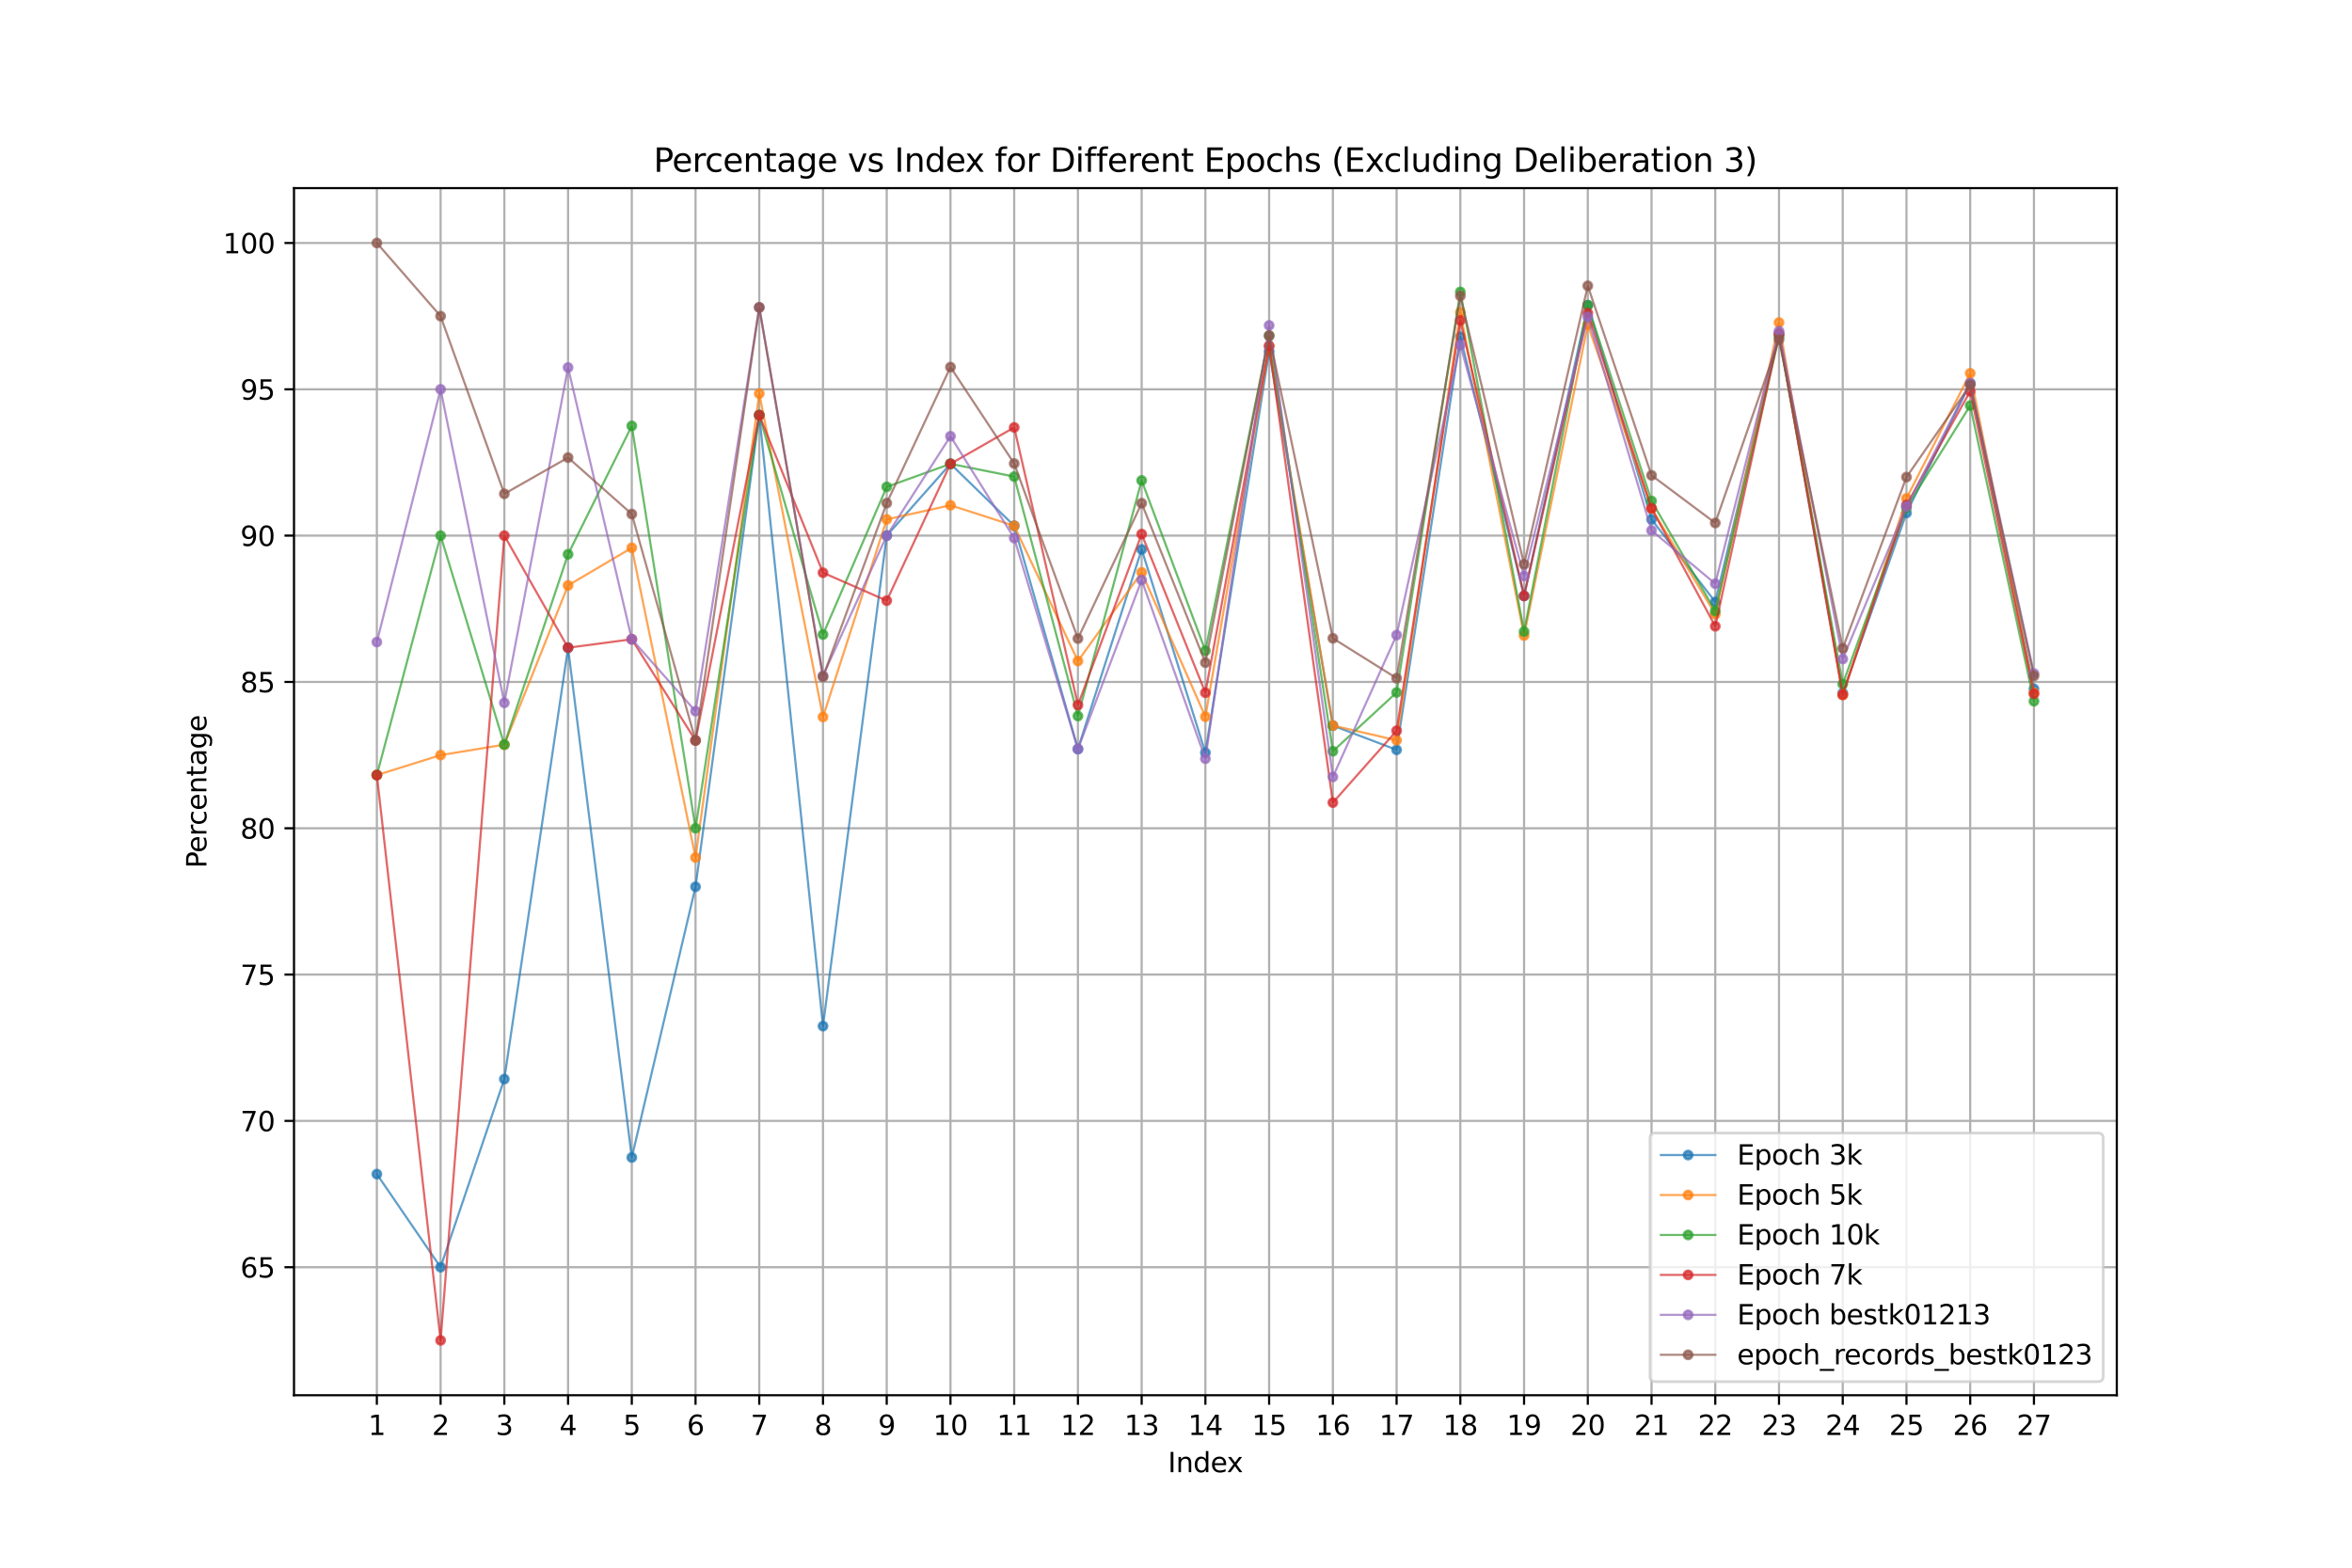 <?xml version="1.0" encoding="utf-8" standalone="no"?>
<!DOCTYPE svg PUBLIC "-//W3C//DTD SVG 1.1//EN"
  "http://www.w3.org/Graphics/SVG/1.1/DTD/svg11.dtd">
<svg xmlns:xlink="http://www.w3.org/1999/xlink" width="864pt" height="576pt" viewBox="0 0 864 576" xmlns="http://www.w3.org/2000/svg" version="1.1">
 <defs>
  <style type="text/css">*{stroke-linejoin: round; stroke-linecap: butt}</style>
 </defs>
 <g id="figure_1">
  <g id="patch_1">
   <path d="M 0 576 
L 864 576 
L 864 0 
L 0 0 
z
" style="fill: #ffffff"/>
  </g>
  <g id="axes_1">
   <g id="patch_2">
    <path d="M 108 512.64 
L 777.6 512.64 
L 777.6 69.12 
L 108 69.12 
z
" style="fill: #ffffff"/>
   </g>
   <g id="matplotlib.axis_1">
    <g id="xtick_1">
     <g id="line2d_1">
      <path d="M 138.436 512.64 
L 138.436 69.12 
" clip-path="url(#p98a49f8781)" style="fill: none; stroke: #b0b0b0; stroke-width: 0.8; stroke-linecap: square"/>
     </g>
     <g id="line2d_2">
      <defs>
       <path id="mfbaddf3022" d="M 0 0 
L 0 3.5 
" style="stroke: #000000; stroke-width: 0.8"/>
      </defs>
      <g>
       <use xlink:href="#mfbaddf3022" x="138.436" y="512.64" style="stroke: #000000; stroke-width: 0.8"/>
      </g>
     </g>
     <g id="text_1">
      <!-- 1 -->
      <g transform="translate(135.255 527.238) scale(0.1 -0.1)">
       <defs>
        <path id="DejaVuSans-31" d="M 794 531 
L 1825 531 
L 1825 4091 
L 703 3866 
L 703 4441 
L 1819 4666 
L 2450 4666 
L 2450 531 
L 3481 531 
L 3481 0 
L 794 0 
L 794 531 
z
" transform="scale(0.016)"/>
       </defs>
       <use xlink:href="#DejaVuSans-31"/>
      </g>
     </g>
    </g>
    <g id="xtick_2">
     <g id="line2d_3">
      <path d="M 161.849 512.64 
L 161.849 69.12 
" clip-path="url(#p98a49f8781)" style="fill: none; stroke: #b0b0b0; stroke-width: 0.8; stroke-linecap: square"/>
     </g>
     <g id="line2d_4">
      <g>
       <use xlink:href="#mfbaddf3022" x="161.849" y="512.64" style="stroke: #000000; stroke-width: 0.8"/>
      </g>
     </g>
     <g id="text_2">
      <!-- 2 -->
      <g transform="translate(158.668 527.238) scale(0.1 -0.1)">
       <defs>
        <path id="DejaVuSans-32" d="M 1228 531 
L 3431 531 
L 3431 0 
L 469 0 
L 469 531 
Q 828 903 1448 1529 
Q 2069 2156 2228 2338 
Q 2531 2678 2651 2914 
Q 2772 3150 2772 3378 
Q 2772 3750 2511 3984 
Q 2250 4219 1831 4219 
Q 1534 4219 1204 4116 
Q 875 4013 500 3803 
L 500 4441 
Q 881 4594 1212 4672 
Q 1544 4750 1819 4750 
Q 2544 4750 2975 4387 
Q 3406 4025 3406 3419 
Q 3406 3131 3298 2873 
Q 3191 2616 2906 2266 
Q 2828 2175 2409 1742 
Q 1991 1309 1228 531 
z
" transform="scale(0.016)"/>
       </defs>
       <use xlink:href="#DejaVuSans-32"/>
      </g>
     </g>
    </g>
    <g id="xtick_3">
     <g id="line2d_5">
      <path d="M 185.262 512.64 
L 185.262 69.12 
" clip-path="url(#p98a49f8781)" style="fill: none; stroke: #b0b0b0; stroke-width: 0.8; stroke-linecap: square"/>
     </g>
     <g id="line2d_6">
      <g>
       <use xlink:href="#mfbaddf3022" x="185.262" y="512.64" style="stroke: #000000; stroke-width: 0.8"/>
      </g>
     </g>
     <g id="text_3">
      <!-- 3 -->
      <g transform="translate(182.08 527.238) scale(0.1 -0.1)">
       <defs>
        <path id="DejaVuSans-33" d="M 2597 2516 
Q 3050 2419 3304 2112 
Q 3559 1806 3559 1356 
Q 3559 666 3084 287 
Q 2609 -91 1734 -91 
Q 1441 -91 1130 -33 
Q 819 25 488 141 
L 488 750 
Q 750 597 1062 519 
Q 1375 441 1716 441 
Q 2309 441 2620 675 
Q 2931 909 2931 1356 
Q 2931 1769 2642 2001 
Q 2353 2234 1838 2234 
L 1294 2234 
L 1294 2753 
L 1863 2753 
Q 2328 2753 2575 2939 
Q 2822 3125 2822 3475 
Q 2822 3834 2567 4026 
Q 2313 4219 1838 4219 
Q 1578 4219 1281 4162 
Q 984 4106 628 3988 
L 628 4550 
Q 988 4650 1302 4700 
Q 1616 4750 1894 4750 
Q 2613 4750 3031 4423 
Q 3450 4097 3450 3541 
Q 3450 3153 3228 2886 
Q 3006 2619 2597 2516 
z
" transform="scale(0.016)"/>
       </defs>
       <use xlink:href="#DejaVuSans-33"/>
      </g>
     </g>
    </g>
    <g id="xtick_4">
     <g id="line2d_7">
      <path d="M 208.674 512.64 
L 208.674 69.12 
" clip-path="url(#p98a49f8781)" style="fill: none; stroke: #b0b0b0; stroke-width: 0.8; stroke-linecap: square"/>
     </g>
     <g id="line2d_8">
      <g>
       <use xlink:href="#mfbaddf3022" x="208.674" y="512.64" style="stroke: #000000; stroke-width: 0.8"/>
      </g>
     </g>
     <g id="text_4">
      <!-- 4 -->
      <g transform="translate(205.493 527.238) scale(0.1 -0.1)">
       <defs>
        <path id="DejaVuSans-34" d="M 2419 4116 
L 825 1625 
L 2419 1625 
L 2419 4116 
z
M 2253 4666 
L 3047 4666 
L 3047 1625 
L 3713 1625 
L 3713 1100 
L 3047 1100 
L 3047 0 
L 2419 0 
L 2419 1100 
L 313 1100 
L 313 1709 
L 2253 4666 
z
" transform="scale(0.016)"/>
       </defs>
       <use xlink:href="#DejaVuSans-34"/>
      </g>
     </g>
    </g>
    <g id="xtick_5">
     <g id="line2d_9">
      <path d="M 232.087 512.64 
L 232.087 69.12 
" clip-path="url(#p98a49f8781)" style="fill: none; stroke: #b0b0b0; stroke-width: 0.8; stroke-linecap: square"/>
     </g>
     <g id="line2d_10">
      <g>
       <use xlink:href="#mfbaddf3022" x="232.087" y="512.64" style="stroke: #000000; stroke-width: 0.8"/>
      </g>
     </g>
     <g id="text_5">
      <!-- 5 -->
      <g transform="translate(228.905 527.238) scale(0.1 -0.1)">
       <defs>
        <path id="DejaVuSans-35" d="M 691 4666 
L 3169 4666 
L 3169 4134 
L 1269 4134 
L 1269 2991 
Q 1406 3038 1543 3061 
Q 1681 3084 1819 3084 
Q 2600 3084 3056 2656 
Q 3513 2228 3513 1497 
Q 3513 744 3044 326 
Q 2575 -91 1722 -91 
Q 1428 -91 1123 -41 
Q 819 9 494 109 
L 494 744 
Q 775 591 1075 516 
Q 1375 441 1709 441 
Q 2250 441 2565 725 
Q 2881 1009 2881 1497 
Q 2881 1984 2565 2268 
Q 2250 2553 1709 2553 
Q 1456 2553 1204 2497 
Q 953 2441 691 2322 
L 691 4666 
z
" transform="scale(0.016)"/>
       </defs>
       <use xlink:href="#DejaVuSans-35"/>
      </g>
     </g>
    </g>
    <g id="xtick_6">
     <g id="line2d_11">
      <path d="M 255.499 512.64 
L 255.499 69.12 
" clip-path="url(#p98a49f8781)" style="fill: none; stroke: #b0b0b0; stroke-width: 0.8; stroke-linecap: square"/>
     </g>
     <g id="line2d_12">
      <g>
       <use xlink:href="#mfbaddf3022" x="255.499" y="512.64" style="stroke: #000000; stroke-width: 0.8"/>
      </g>
     </g>
     <g id="text_6">
      <!-- 6 -->
      <g transform="translate(252.318 527.238) scale(0.1 -0.1)">
       <defs>
        <path id="DejaVuSans-36" d="M 2113 2584 
Q 1688 2584 1439 2293 
Q 1191 2003 1191 1497 
Q 1191 994 1439 701 
Q 1688 409 2113 409 
Q 2538 409 2786 701 
Q 3034 994 3034 1497 
Q 3034 2003 2786 2293 
Q 2538 2584 2113 2584 
z
M 3366 4563 
L 3366 3988 
Q 3128 4100 2886 4159 
Q 2644 4219 2406 4219 
Q 1781 4219 1451 3797 
Q 1122 3375 1075 2522 
Q 1259 2794 1537 2939 
Q 1816 3084 2150 3084 
Q 2853 3084 3261 2657 
Q 3669 2231 3669 1497 
Q 3669 778 3244 343 
Q 2819 -91 2113 -91 
Q 1303 -91 875 529 
Q 447 1150 447 2328 
Q 447 3434 972 4092 
Q 1497 4750 2381 4750 
Q 2619 4750 2861 4703 
Q 3103 4656 3366 4563 
z
" transform="scale(0.016)"/>
       </defs>
       <use xlink:href="#DejaVuSans-36"/>
      </g>
     </g>
    </g>
    <g id="xtick_7">
     <g id="line2d_13">
      <path d="M 278.912 512.64 
L 278.912 69.12 
" clip-path="url(#p98a49f8781)" style="fill: none; stroke: #b0b0b0; stroke-width: 0.8; stroke-linecap: square"/>
     </g>
     <g id="line2d_14">
      <g>
       <use xlink:href="#mfbaddf3022" x="278.912" y="512.64" style="stroke: #000000; stroke-width: 0.8"/>
      </g>
     </g>
     <g id="text_7">
      <!-- 7 -->
      <g transform="translate(275.731 527.238) scale(0.1 -0.1)">
       <defs>
        <path id="DejaVuSans-37" d="M 525 4666 
L 3525 4666 
L 3525 4397 
L 1831 0 
L 1172 0 
L 2766 4134 
L 525 4134 
L 525 4666 
z
" transform="scale(0.016)"/>
       </defs>
       <use xlink:href="#DejaVuSans-37"/>
      </g>
     </g>
    </g>
    <g id="xtick_8">
     <g id="line2d_15">
      <path d="M 302.324 512.64 
L 302.324 69.12 
" clip-path="url(#p98a49f8781)" style="fill: none; stroke: #b0b0b0; stroke-width: 0.8; stroke-linecap: square"/>
     </g>
     <g id="line2d_16">
      <g>
       <use xlink:href="#mfbaddf3022" x="302.324" y="512.64" style="stroke: #000000; stroke-width: 0.8"/>
      </g>
     </g>
     <g id="text_8">
      <!-- 8 -->
      <g transform="translate(299.143 527.238) scale(0.1 -0.1)">
       <defs>
        <path id="DejaVuSans-38" d="M 2034 2216 
Q 1584 2216 1326 1975 
Q 1069 1734 1069 1313 
Q 1069 891 1326 650 
Q 1584 409 2034 409 
Q 2484 409 2743 651 
Q 3003 894 3003 1313 
Q 3003 1734 2745 1975 
Q 2488 2216 2034 2216 
z
M 1403 2484 
Q 997 2584 770 2862 
Q 544 3141 544 3541 
Q 544 4100 942 4425 
Q 1341 4750 2034 4750 
Q 2731 4750 3128 4425 
Q 3525 4100 3525 3541 
Q 3525 3141 3298 2862 
Q 3072 2584 2669 2484 
Q 3125 2378 3379 2068 
Q 3634 1759 3634 1313 
Q 3634 634 3220 271 
Q 2806 -91 2034 -91 
Q 1263 -91 848 271 
Q 434 634 434 1313 
Q 434 1759 690 2068 
Q 947 2378 1403 2484 
z
M 1172 3481 
Q 1172 3119 1398 2916 
Q 1625 2713 2034 2713 
Q 2441 2713 2670 2916 
Q 2900 3119 2900 3481 
Q 2900 3844 2670 4047 
Q 2441 4250 2034 4250 
Q 1625 4250 1398 4047 
Q 1172 3844 1172 3481 
z
" transform="scale(0.016)"/>
       </defs>
       <use xlink:href="#DejaVuSans-38"/>
      </g>
     </g>
    </g>
    <g id="xtick_9">
     <g id="line2d_17">
      <path d="M 325.737 512.64 
L 325.737 69.12 
" clip-path="url(#p98a49f8781)" style="fill: none; stroke: #b0b0b0; stroke-width: 0.8; stroke-linecap: square"/>
     </g>
     <g id="line2d_18">
      <g>
       <use xlink:href="#mfbaddf3022" x="325.737" y="512.64" style="stroke: #000000; stroke-width: 0.8"/>
      </g>
     </g>
     <g id="text_9">
      <!-- 9 -->
      <g transform="translate(322.556 527.238) scale(0.1 -0.1)">
       <defs>
        <path id="DejaVuSans-39" d="M 703 97 
L 703 672 
Q 941 559 1184 500 
Q 1428 441 1663 441 
Q 2288 441 2617 861 
Q 2947 1281 2994 2138 
Q 2813 1869 2534 1725 
Q 2256 1581 1919 1581 
Q 1219 1581 811 2004 
Q 403 2428 403 3163 
Q 403 3881 828 4315 
Q 1253 4750 1959 4750 
Q 2769 4750 3195 4129 
Q 3622 3509 3622 2328 
Q 3622 1225 3098 567 
Q 2575 -91 1691 -91 
Q 1453 -91 1209 -44 
Q 966 3 703 97 
z
M 1959 2075 
Q 2384 2075 2632 2365 
Q 2881 2656 2881 3163 
Q 2881 3666 2632 3958 
Q 2384 4250 1959 4250 
Q 1534 4250 1286 3958 
Q 1038 3666 1038 3163 
Q 1038 2656 1286 2365 
Q 1534 2075 1959 2075 
z
" transform="scale(0.016)"/>
       </defs>
       <use xlink:href="#DejaVuSans-39"/>
      </g>
     </g>
    </g>
    <g id="xtick_10">
     <g id="line2d_19">
      <path d="M 349.15 512.64 
L 349.15 69.12 
" clip-path="url(#p98a49f8781)" style="fill: none; stroke: #b0b0b0; stroke-width: 0.8; stroke-linecap: square"/>
     </g>
     <g id="line2d_20">
      <g>
       <use xlink:href="#mfbaddf3022" x="349.15" y="512.64" style="stroke: #000000; stroke-width: 0.8"/>
      </g>
     </g>
     <g id="text_10">
      <!-- 10 -->
      <g transform="translate(342.787 527.238) scale(0.1 -0.1)">
       <defs>
        <path id="DejaVuSans-30" d="M 2034 4250 
Q 1547 4250 1301 3770 
Q 1056 3291 1056 2328 
Q 1056 1369 1301 889 
Q 1547 409 2034 409 
Q 2525 409 2770 889 
Q 3016 1369 3016 2328 
Q 3016 3291 2770 3770 
Q 2525 4250 2034 4250 
z
M 2034 4750 
Q 2819 4750 3233 4129 
Q 3647 3509 3647 2328 
Q 3647 1150 3233 529 
Q 2819 -91 2034 -91 
Q 1250 -91 836 529 
Q 422 1150 422 2328 
Q 422 3509 836 4129 
Q 1250 4750 2034 4750 
z
" transform="scale(0.016)"/>
       </defs>
       <use xlink:href="#DejaVuSans-31"/>
       <use xlink:href="#DejaVuSans-30" x="63.623"/>
      </g>
     </g>
    </g>
    <g id="xtick_11">
     <g id="line2d_21">
      <path d="M 372.562 512.64 
L 372.562 69.12 
" clip-path="url(#p98a49f8781)" style="fill: none; stroke: #b0b0b0; stroke-width: 0.8; stroke-linecap: square"/>
     </g>
     <g id="line2d_22">
      <g>
       <use xlink:href="#mfbaddf3022" x="372.562" y="512.64" style="stroke: #000000; stroke-width: 0.8"/>
      </g>
     </g>
     <g id="text_11">
      <!-- 11 -->
      <g transform="translate(366.2 527.238) scale(0.1 -0.1)">
       <use xlink:href="#DejaVuSans-31"/>
       <use xlink:href="#DejaVuSans-31" x="63.623"/>
      </g>
     </g>
    </g>
    <g id="xtick_12">
     <g id="line2d_23">
      <path d="M 395.975 512.64 
L 395.975 69.12 
" clip-path="url(#p98a49f8781)" style="fill: none; stroke: #b0b0b0; stroke-width: 0.8; stroke-linecap: square"/>
     </g>
     <g id="line2d_24">
      <g>
       <use xlink:href="#mfbaddf3022" x="395.975" y="512.64" style="stroke: #000000; stroke-width: 0.8"/>
      </g>
     </g>
     <g id="text_12">
      <!-- 12 -->
      <g transform="translate(389.612 527.238) scale(0.1 -0.1)">
       <use xlink:href="#DejaVuSans-31"/>
       <use xlink:href="#DejaVuSans-32" x="63.623"/>
      </g>
     </g>
    </g>
    <g id="xtick_13">
     <g id="line2d_25">
      <path d="M 419.387 512.64 
L 419.387 69.12 
" clip-path="url(#p98a49f8781)" style="fill: none; stroke: #b0b0b0; stroke-width: 0.8; stroke-linecap: square"/>
     </g>
     <g id="line2d_26">
      <g>
       <use xlink:href="#mfbaddf3022" x="419.387" y="512.64" style="stroke: #000000; stroke-width: 0.8"/>
      </g>
     </g>
     <g id="text_13">
      <!-- 13 -->
      <g transform="translate(413.025 527.238) scale(0.1 -0.1)">
       <use xlink:href="#DejaVuSans-31"/>
       <use xlink:href="#DejaVuSans-33" x="63.623"/>
      </g>
     </g>
    </g>
    <g id="xtick_14">
     <g id="line2d_27">
      <path d="M 442.8 512.64 
L 442.8 69.12 
" clip-path="url(#p98a49f8781)" style="fill: none; stroke: #b0b0b0; stroke-width: 0.8; stroke-linecap: square"/>
     </g>
     <g id="line2d_28">
      <g>
       <use xlink:href="#mfbaddf3022" x="442.8" y="512.64" style="stroke: #000000; stroke-width: 0.8"/>
      </g>
     </g>
     <g id="text_14">
      <!-- 14 -->
      <g transform="translate(436.438 527.238) scale(0.1 -0.1)">
       <use xlink:href="#DejaVuSans-31"/>
       <use xlink:href="#DejaVuSans-34" x="63.623"/>
      </g>
     </g>
    </g>
    <g id="xtick_15">
     <g id="line2d_29">
      <path d="M 466.213 512.64 
L 466.213 69.12 
" clip-path="url(#p98a49f8781)" style="fill: none; stroke: #b0b0b0; stroke-width: 0.8; stroke-linecap: square"/>
     </g>
     <g id="line2d_30">
      <g>
       <use xlink:href="#mfbaddf3022" x="466.213" y="512.64" style="stroke: #000000; stroke-width: 0.8"/>
      </g>
     </g>
     <g id="text_15">
      <!-- 15 -->
      <g transform="translate(459.85 527.238) scale(0.1 -0.1)">
       <use xlink:href="#DejaVuSans-31"/>
       <use xlink:href="#DejaVuSans-35" x="63.623"/>
      </g>
     </g>
    </g>
    <g id="xtick_16">
     <g id="line2d_31">
      <path d="M 489.625 512.64 
L 489.625 69.12 
" clip-path="url(#p98a49f8781)" style="fill: none; stroke: #b0b0b0; stroke-width: 0.8; stroke-linecap: square"/>
     </g>
     <g id="line2d_32">
      <g>
       <use xlink:href="#mfbaddf3022" x="489.625" y="512.64" style="stroke: #000000; stroke-width: 0.8"/>
      </g>
     </g>
     <g id="text_16">
      <!-- 16 -->
      <g transform="translate(483.263 527.238) scale(0.1 -0.1)">
       <use xlink:href="#DejaVuSans-31"/>
       <use xlink:href="#DejaVuSans-36" x="63.623"/>
      </g>
     </g>
    </g>
    <g id="xtick_17">
     <g id="line2d_33">
      <path d="M 513.038 512.64 
L 513.038 69.12 
" clip-path="url(#p98a49f8781)" style="fill: none; stroke: #b0b0b0; stroke-width: 0.8; stroke-linecap: square"/>
     </g>
     <g id="line2d_34">
      <g>
       <use xlink:href="#mfbaddf3022" x="513.038" y="512.64" style="stroke: #000000; stroke-width: 0.8"/>
      </g>
     </g>
     <g id="text_17">
      <!-- 17 -->
      <g transform="translate(506.675 527.238) scale(0.1 -0.1)">
       <use xlink:href="#DejaVuSans-31"/>
       <use xlink:href="#DejaVuSans-37" x="63.623"/>
      </g>
     </g>
    </g>
    <g id="xtick_18">
     <g id="line2d_35">
      <path d="M 536.45 512.64 
L 536.45 69.12 
" clip-path="url(#p98a49f8781)" style="fill: none; stroke: #b0b0b0; stroke-width: 0.8; stroke-linecap: square"/>
     </g>
     <g id="line2d_36">
      <g>
       <use xlink:href="#mfbaddf3022" x="536.45" y="512.64" style="stroke: #000000; stroke-width: 0.8"/>
      </g>
     </g>
     <g id="text_18">
      <!-- 18 -->
      <g transform="translate(530.088 527.238) scale(0.1 -0.1)">
       <use xlink:href="#DejaVuSans-31"/>
       <use xlink:href="#DejaVuSans-38" x="63.623"/>
      </g>
     </g>
    </g>
    <g id="xtick_19">
     <g id="line2d_37">
      <path d="M 559.863 512.64 
L 559.863 69.12 
" clip-path="url(#p98a49f8781)" style="fill: none; stroke: #b0b0b0; stroke-width: 0.8; stroke-linecap: square"/>
     </g>
     <g id="line2d_38">
      <g>
       <use xlink:href="#mfbaddf3022" x="559.863" y="512.64" style="stroke: #000000; stroke-width: 0.8"/>
      </g>
     </g>
     <g id="text_19">
      <!-- 19 -->
      <g transform="translate(553.5 527.238) scale(0.1 -0.1)">
       <use xlink:href="#DejaVuSans-31"/>
       <use xlink:href="#DejaVuSans-39" x="63.623"/>
      </g>
     </g>
    </g>
    <g id="xtick_20">
     <g id="line2d_39">
      <path d="M 583.276 512.64 
L 583.276 69.12 
" clip-path="url(#p98a49f8781)" style="fill: none; stroke: #b0b0b0; stroke-width: 0.8; stroke-linecap: square"/>
     </g>
     <g id="line2d_40">
      <g>
       <use xlink:href="#mfbaddf3022" x="583.276" y="512.64" style="stroke: #000000; stroke-width: 0.8"/>
      </g>
     </g>
     <g id="text_20">
      <!-- 20 -->
      <g transform="translate(576.913 527.238) scale(0.1 -0.1)">
       <use xlink:href="#DejaVuSans-32"/>
       <use xlink:href="#DejaVuSans-30" x="63.623"/>
      </g>
     </g>
    </g>
    <g id="xtick_21">
     <g id="line2d_41">
      <path d="M 606.688 512.64 
L 606.688 69.12 
" clip-path="url(#p98a49f8781)" style="fill: none; stroke: #b0b0b0; stroke-width: 0.8; stroke-linecap: square"/>
     </g>
     <g id="line2d_42">
      <g>
       <use xlink:href="#mfbaddf3022" x="606.688" y="512.64" style="stroke: #000000; stroke-width: 0.8"/>
      </g>
     </g>
     <g id="text_21">
      <!-- 21 -->
      <g transform="translate(600.326 527.238) scale(0.1 -0.1)">
       <use xlink:href="#DejaVuSans-32"/>
       <use xlink:href="#DejaVuSans-31" x="63.623"/>
      </g>
     </g>
    </g>
    <g id="xtick_22">
     <g id="line2d_43">
      <path d="M 630.101 512.64 
L 630.101 69.12 
" clip-path="url(#p98a49f8781)" style="fill: none; stroke: #b0b0b0; stroke-width: 0.8; stroke-linecap: square"/>
     </g>
     <g id="line2d_44">
      <g>
       <use xlink:href="#mfbaddf3022" x="630.101" y="512.64" style="stroke: #000000; stroke-width: 0.8"/>
      </g>
     </g>
     <g id="text_22">
      <!-- 22 -->
      <g transform="translate(623.738 527.238) scale(0.1 -0.1)">
       <use xlink:href="#DejaVuSans-32"/>
       <use xlink:href="#DejaVuSans-32" x="63.623"/>
      </g>
     </g>
    </g>
    <g id="xtick_23">
     <g id="line2d_45">
      <path d="M 653.513 512.64 
L 653.513 69.12 
" clip-path="url(#p98a49f8781)" style="fill: none; stroke: #b0b0b0; stroke-width: 0.8; stroke-linecap: square"/>
     </g>
     <g id="line2d_46">
      <g>
       <use xlink:href="#mfbaddf3022" x="653.513" y="512.64" style="stroke: #000000; stroke-width: 0.8"/>
      </g>
     </g>
     <g id="text_23">
      <!-- 23 -->
      <g transform="translate(647.151 527.238) scale(0.1 -0.1)">
       <use xlink:href="#DejaVuSans-32"/>
       <use xlink:href="#DejaVuSans-33" x="63.623"/>
      </g>
     </g>
    </g>
    <g id="xtick_24">
     <g id="line2d_47">
      <path d="M 676.926 512.64 
L 676.926 69.12 
" clip-path="url(#p98a49f8781)" style="fill: none; stroke: #b0b0b0; stroke-width: 0.8; stroke-linecap: square"/>
     </g>
     <g id="line2d_48">
      <g>
       <use xlink:href="#mfbaddf3022" x="676.926" y="512.64" style="stroke: #000000; stroke-width: 0.8"/>
      </g>
     </g>
     <g id="text_24">
      <!-- 24 -->
      <g transform="translate(670.563 527.238) scale(0.1 -0.1)">
       <use xlink:href="#DejaVuSans-32"/>
       <use xlink:href="#DejaVuSans-34" x="63.623"/>
      </g>
     </g>
    </g>
    <g id="xtick_25">
     <g id="line2d_49">
      <path d="M 700.338 512.64 
L 700.338 69.12 
" clip-path="url(#p98a49f8781)" style="fill: none; stroke: #b0b0b0; stroke-width: 0.8; stroke-linecap: square"/>
     </g>
     <g id="line2d_50">
      <g>
       <use xlink:href="#mfbaddf3022" x="700.338" y="512.64" style="stroke: #000000; stroke-width: 0.8"/>
      </g>
     </g>
     <g id="text_25">
      <!-- 25 -->
      <g transform="translate(693.976 527.238) scale(0.1 -0.1)">
       <use xlink:href="#DejaVuSans-32"/>
       <use xlink:href="#DejaVuSans-35" x="63.623"/>
      </g>
     </g>
    </g>
    <g id="xtick_26">
     <g id="line2d_51">
      <path d="M 723.751 512.64 
L 723.751 69.12 
" clip-path="url(#p98a49f8781)" style="fill: none; stroke: #b0b0b0; stroke-width: 0.8; stroke-linecap: square"/>
     </g>
     <g id="line2d_52">
      <g>
       <use xlink:href="#mfbaddf3022" x="723.751" y="512.64" style="stroke: #000000; stroke-width: 0.8"/>
      </g>
     </g>
     <g id="text_26">
      <!-- 26 -->
      <g transform="translate(717.389 527.238) scale(0.1 -0.1)">
       <use xlink:href="#DejaVuSans-32"/>
       <use xlink:href="#DejaVuSans-36" x="63.623"/>
      </g>
     </g>
    </g>
    <g id="xtick_27">
     <g id="line2d_53">
      <path d="M 747.164 512.64 
L 747.164 69.12 
" clip-path="url(#p98a49f8781)" style="fill: none; stroke: #b0b0b0; stroke-width: 0.8; stroke-linecap: square"/>
     </g>
     <g id="line2d_54">
      <g>
       <use xlink:href="#mfbaddf3022" x="747.164" y="512.64" style="stroke: #000000; stroke-width: 0.8"/>
      </g>
     </g>
     <g id="text_27">
      <!-- 27 -->
      <g transform="translate(740.801 527.238) scale(0.1 -0.1)">
       <use xlink:href="#DejaVuSans-32"/>
       <use xlink:href="#DejaVuSans-37" x="63.623"/>
      </g>
     </g>
    </g>
    <g id="text_28">
     <!-- Index -->
     <g transform="translate(429.034 540.917) scale(0.1 -0.1)">
      <defs>
       <path id="DejaVuSans-49" d="M 628 4666 
L 1259 4666 
L 1259 0 
L 628 0 
L 628 4666 
z
" transform="scale(0.016)"/>
       <path id="DejaVuSans-6e" d="M 3513 2113 
L 3513 0 
L 2938 0 
L 2938 2094 
Q 2938 2591 2744 2837 
Q 2550 3084 2163 3084 
Q 1697 3084 1428 2787 
Q 1159 2491 1159 1978 
L 1159 0 
L 581 0 
L 581 3500 
L 1159 3500 
L 1159 2956 
Q 1366 3272 1645 3428 
Q 1925 3584 2291 3584 
Q 2894 3584 3203 3211 
Q 3513 2838 3513 2113 
z
" transform="scale(0.016)"/>
       <path id="DejaVuSans-64" d="M 2906 2969 
L 2906 4863 
L 3481 4863 
L 3481 0 
L 2906 0 
L 2906 525 
Q 2725 213 2448 61 
Q 2172 -91 1784 -91 
Q 1150 -91 751 415 
Q 353 922 353 1747 
Q 353 2572 751 3078 
Q 1150 3584 1784 3584 
Q 2172 3584 2448 3432 
Q 2725 3281 2906 2969 
z
M 947 1747 
Q 947 1113 1208 752 
Q 1469 391 1925 391 
Q 2381 391 2643 752 
Q 2906 1113 2906 1747 
Q 2906 2381 2643 2742 
Q 2381 3103 1925 3103 
Q 1469 3103 1208 2742 
Q 947 2381 947 1747 
z
" transform="scale(0.016)"/>
       <path id="DejaVuSans-65" d="M 3597 1894 
L 3597 1613 
L 953 1613 
Q 991 1019 1311 708 
Q 1631 397 2203 397 
Q 2534 397 2845 478 
Q 3156 559 3463 722 
L 3463 178 
Q 3153 47 2828 -22 
Q 2503 -91 2169 -91 
Q 1331 -91 842 396 
Q 353 884 353 1716 
Q 353 2575 817 3079 
Q 1281 3584 2069 3584 
Q 2775 3584 3186 3129 
Q 3597 2675 3597 1894 
z
M 3022 2063 
Q 3016 2534 2758 2815 
Q 2500 3097 2075 3097 
Q 1594 3097 1305 2825 
Q 1016 2553 972 2059 
L 3022 2063 
z
" transform="scale(0.016)"/>
       <path id="DejaVuSans-78" d="M 3513 3500 
L 2247 1797 
L 3578 0 
L 2900 0 
L 1881 1375 
L 863 0 
L 184 0 
L 1544 1831 
L 300 3500 
L 978 3500 
L 1906 2253 
L 2834 3500 
L 3513 3500 
z
" transform="scale(0.016)"/>
      </defs>
      <use xlink:href="#DejaVuSans-49"/>
      <use xlink:href="#DejaVuSans-6e" x="29.492"/>
      <use xlink:href="#DejaVuSans-64" x="92.871"/>
      <use xlink:href="#DejaVuSans-65" x="156.348"/>
      <use xlink:href="#DejaVuSans-78" x="216.121"/>
     </g>
    </g>
   </g>
   <g id="matplotlib.axis_2">
    <g id="ytick_1">
     <g id="line2d_55">
      <path d="M 108 465.6 
L 777.6 465.6 
" clip-path="url(#p98a49f8781)" style="fill: none; stroke: #b0b0b0; stroke-width: 0.8; stroke-linecap: square"/>
     </g>
     <g id="line2d_56">
      <defs>
       <path id="ma3650e9286" d="M 0 0 
L -3.5 0 
" style="stroke: #000000; stroke-width: 0.8"/>
      </defs>
      <g>
       <use xlink:href="#ma3650e9286" x="108" y="465.6" style="stroke: #000000; stroke-width: 0.8"/>
      </g>
     </g>
     <g id="text_29">
      <!-- 65 -->
      <g transform="translate(88.275 469.399) scale(0.1 -0.1)">
       <use xlink:href="#DejaVuSans-36"/>
       <use xlink:href="#DejaVuSans-35" x="63.623"/>
      </g>
     </g>
    </g>
    <g id="ytick_2">
     <g id="line2d_57">
      <path d="M 108 411.84 
L 777.6 411.84 
" clip-path="url(#p98a49f8781)" style="fill: none; stroke: #b0b0b0; stroke-width: 0.8; stroke-linecap: square"/>
     </g>
     <g id="line2d_58">
      <g>
       <use xlink:href="#ma3650e9286" x="108" y="411.84" style="stroke: #000000; stroke-width: 0.8"/>
      </g>
     </g>
     <g id="text_30">
      <!-- 70 -->
      <g transform="translate(88.275 415.639) scale(0.1 -0.1)">
       <use xlink:href="#DejaVuSans-37"/>
       <use xlink:href="#DejaVuSans-30" x="63.623"/>
      </g>
     </g>
    </g>
    <g id="ytick_3">
     <g id="line2d_59">
      <path d="M 108 358.08 
L 777.6 358.08 
" clip-path="url(#p98a49f8781)" style="fill: none; stroke: #b0b0b0; stroke-width: 0.8; stroke-linecap: square"/>
     </g>
     <g id="line2d_60">
      <g>
       <use xlink:href="#ma3650e9286" x="108" y="358.08" style="stroke: #000000; stroke-width: 0.8"/>
      </g>
     </g>
     <g id="text_31">
      <!-- 75 -->
      <g transform="translate(88.275 361.879) scale(0.1 -0.1)">
       <use xlink:href="#DejaVuSans-37"/>
       <use xlink:href="#DejaVuSans-35" x="63.623"/>
      </g>
     </g>
    </g>
    <g id="ytick_4">
     <g id="line2d_61">
      <path d="M 108 304.32 
L 777.6 304.32 
" clip-path="url(#p98a49f8781)" style="fill: none; stroke: #b0b0b0; stroke-width: 0.8; stroke-linecap: square"/>
     </g>
     <g id="line2d_62">
      <g>
       <use xlink:href="#ma3650e9286" x="108" y="304.32" style="stroke: #000000; stroke-width: 0.8"/>
      </g>
     </g>
     <g id="text_32">
      <!-- 80 -->
      <g transform="translate(88.275 308.119) scale(0.1 -0.1)">
       <use xlink:href="#DejaVuSans-38"/>
       <use xlink:href="#DejaVuSans-30" x="63.623"/>
      </g>
     </g>
    </g>
    <g id="ytick_5">
     <g id="line2d_63">
      <path d="M 108 250.56 
L 777.6 250.56 
" clip-path="url(#p98a49f8781)" style="fill: none; stroke: #b0b0b0; stroke-width: 0.8; stroke-linecap: square"/>
     </g>
     <g id="line2d_64">
      <g>
       <use xlink:href="#ma3650e9286" x="108" y="250.56" style="stroke: #000000; stroke-width: 0.8"/>
      </g>
     </g>
     <g id="text_33">
      <!-- 85 -->
      <g transform="translate(88.275 254.359) scale(0.1 -0.1)">
       <use xlink:href="#DejaVuSans-38"/>
       <use xlink:href="#DejaVuSans-35" x="63.623"/>
      </g>
     </g>
    </g>
    <g id="ytick_6">
     <g id="line2d_65">
      <path d="M 108 196.8 
L 777.6 196.8 
" clip-path="url(#p98a49f8781)" style="fill: none; stroke: #b0b0b0; stroke-width: 0.8; stroke-linecap: square"/>
     </g>
     <g id="line2d_66">
      <g>
       <use xlink:href="#ma3650e9286" x="108" y="196.8" style="stroke: #000000; stroke-width: 0.8"/>
      </g>
     </g>
     <g id="text_34">
      <!-- 90 -->
      <g transform="translate(88.275 200.599) scale(0.1 -0.1)">
       <use xlink:href="#DejaVuSans-39"/>
       <use xlink:href="#DejaVuSans-30" x="63.623"/>
      </g>
     </g>
    </g>
    <g id="ytick_7">
     <g id="line2d_67">
      <path d="M 108 143.04 
L 777.6 143.04 
" clip-path="url(#p98a49f8781)" style="fill: none; stroke: #b0b0b0; stroke-width: 0.8; stroke-linecap: square"/>
     </g>
     <g id="line2d_68">
      <g>
       <use xlink:href="#ma3650e9286" x="108" y="143.04" style="stroke: #000000; stroke-width: 0.8"/>
      </g>
     </g>
     <g id="text_35">
      <!-- 95 -->
      <g transform="translate(88.275 146.839) scale(0.1 -0.1)">
       <use xlink:href="#DejaVuSans-39"/>
       <use xlink:href="#DejaVuSans-35" x="63.623"/>
      </g>
     </g>
    </g>
    <g id="ytick_8">
     <g id="line2d_69">
      <path d="M 108 89.28 
L 777.6 89.28 
" clip-path="url(#p98a49f8781)" style="fill: none; stroke: #b0b0b0; stroke-width: 0.8; stroke-linecap: square"/>
     </g>
     <g id="line2d_70">
      <g>
       <use xlink:href="#ma3650e9286" x="108" y="89.28" style="stroke: #000000; stroke-width: 0.8"/>
      </g>
     </g>
     <g id="text_36">
      <!-- 100 -->
      <g transform="translate(81.912 93.079) scale(0.1 -0.1)">
       <use xlink:href="#DejaVuSans-31"/>
       <use xlink:href="#DejaVuSans-30" x="63.623"/>
       <use xlink:href="#DejaVuSans-30" x="127.246"/>
      </g>
     </g>
    </g>
    <g id="text_37">
     <!-- Percentage -->
     <g transform="translate(75.833 319.003) rotate(-90) scale(0.1 -0.1)">
      <defs>
       <path id="DejaVuSans-50" d="M 1259 4147 
L 1259 2394 
L 2053 2394 
Q 2494 2394 2734 2622 
Q 2975 2850 2975 3272 
Q 2975 3691 2734 3919 
Q 2494 4147 2053 4147 
L 1259 4147 
z
M 628 4666 
L 2053 4666 
Q 2838 4666 3239 4311 
Q 3641 3956 3641 3272 
Q 3641 2581 3239 2228 
Q 2838 1875 2053 1875 
L 1259 1875 
L 1259 0 
L 628 0 
L 628 4666 
z
" transform="scale(0.016)"/>
       <path id="DejaVuSans-72" d="M 2631 2963 
Q 2534 3019 2420 3045 
Q 2306 3072 2169 3072 
Q 1681 3072 1420 2755 
Q 1159 2438 1159 1844 
L 1159 0 
L 581 0 
L 581 3500 
L 1159 3500 
L 1159 2956 
Q 1341 3275 1631 3429 
Q 1922 3584 2338 3584 
Q 2397 3584 2469 3576 
Q 2541 3569 2628 3553 
L 2631 2963 
z
" transform="scale(0.016)"/>
       <path id="DejaVuSans-63" d="M 3122 3366 
L 3122 2828 
Q 2878 2963 2633 3030 
Q 2388 3097 2138 3097 
Q 1578 3097 1268 2742 
Q 959 2388 959 1747 
Q 959 1106 1268 751 
Q 1578 397 2138 397 
Q 2388 397 2633 464 
Q 2878 531 3122 666 
L 3122 134 
Q 2881 22 2623 -34 
Q 2366 -91 2075 -91 
Q 1284 -91 818 406 
Q 353 903 353 1747 
Q 353 2603 823 3093 
Q 1294 3584 2113 3584 
Q 2378 3584 2631 3529 
Q 2884 3475 3122 3366 
z
" transform="scale(0.016)"/>
       <path id="DejaVuSans-74" d="M 1172 4494 
L 1172 3500 
L 2356 3500 
L 2356 3053 
L 1172 3053 
L 1172 1153 
Q 1172 725 1289 603 
Q 1406 481 1766 481 
L 2356 481 
L 2356 0 
L 1766 0 
Q 1100 0 847 248 
Q 594 497 594 1153 
L 594 3053 
L 172 3053 
L 172 3500 
L 594 3500 
L 594 4494 
L 1172 4494 
z
" transform="scale(0.016)"/>
       <path id="DejaVuSans-61" d="M 2194 1759 
Q 1497 1759 1228 1600 
Q 959 1441 959 1056 
Q 959 750 1161 570 
Q 1363 391 1709 391 
Q 2188 391 2477 730 
Q 2766 1069 2766 1631 
L 2766 1759 
L 2194 1759 
z
M 3341 1997 
L 3341 0 
L 2766 0 
L 2766 531 
Q 2569 213 2275 61 
Q 1981 -91 1556 -91 
Q 1019 -91 701 211 
Q 384 513 384 1019 
Q 384 1609 779 1909 
Q 1175 2209 1959 2209 
L 2766 2209 
L 2766 2266 
Q 2766 2663 2505 2880 
Q 2244 3097 1772 3097 
Q 1472 3097 1187 3025 
Q 903 2953 641 2809 
L 641 3341 
Q 956 3463 1253 3523 
Q 1550 3584 1831 3584 
Q 2591 3584 2966 3190 
Q 3341 2797 3341 1997 
z
" transform="scale(0.016)"/>
       <path id="DejaVuSans-67" d="M 2906 1791 
Q 2906 2416 2648 2759 
Q 2391 3103 1925 3103 
Q 1463 3103 1205 2759 
Q 947 2416 947 1791 
Q 947 1169 1205 825 
Q 1463 481 1925 481 
Q 2391 481 2648 825 
Q 2906 1169 2906 1791 
z
M 3481 434 
Q 3481 -459 3084 -895 
Q 2688 -1331 1869 -1331 
Q 1566 -1331 1297 -1286 
Q 1028 -1241 775 -1147 
L 775 -588 
Q 1028 -725 1275 -790 
Q 1522 -856 1778 -856 
Q 2344 -856 2625 -561 
Q 2906 -266 2906 331 
L 2906 616 
Q 2728 306 2450 153 
Q 2172 0 1784 0 
Q 1141 0 747 490 
Q 353 981 353 1791 
Q 353 2603 747 3093 
Q 1141 3584 1784 3584 
Q 2172 3584 2450 3431 
Q 2728 3278 2906 2969 
L 2906 3500 
L 3481 3500 
L 3481 434 
z
" transform="scale(0.016)"/>
      </defs>
      <use xlink:href="#DejaVuSans-50"/>
      <use xlink:href="#DejaVuSans-65" x="56.678"/>
      <use xlink:href="#DejaVuSans-72" x="118.201"/>
      <use xlink:href="#DejaVuSans-63" x="157.064"/>
      <use xlink:href="#DejaVuSans-65" x="212.045"/>
      <use xlink:href="#DejaVuSans-6e" x="273.568"/>
      <use xlink:href="#DejaVuSans-74" x="336.947"/>
      <use xlink:href="#DejaVuSans-61" x="376.156"/>
      <use xlink:href="#DejaVuSans-67" x="437.436"/>
      <use xlink:href="#DejaVuSans-65" x="500.912"/>
     </g>
    </g>
   </g>
   <g id="line2d_71">
    <path d="M 138.436 431.389 
L 161.849 465.6 
L 185.262 396.48 
L 208.674 237.978 
L 232.087 425.28 
L 255.499 325.824 
L 278.912 152.527 
L 302.324 377.01 
L 325.737 196.8 
L 349.15 170.427 
L 372.562 193.186 
L 395.975 275.217 
L 419.387 201.866 
L 442.8 276.559 
L 466.213 129.032 
L 489.625 266.594 
L 513.038 275.507 
L 536.45 123.722 
L 559.863 218.945 
L 583.276 112.157 
L 606.688 190.842 
L 630.101 221.165 
L 653.513 122.684 
L 676.926 254.645 
L 700.338 188.492 
L 723.751 140.806 
L 747.164 253.103 
" clip-path="url(#p98a49f8781)" style="fill: none; stroke: #1f77b4; stroke-opacity: 0.7; stroke-width: 0.8; stroke-linecap: square"/>
    <defs>
     <path id="m19bcd04365" d="M 0 1.5 
C 0.398 1.5 0.779 1.342 1.061 1.061 
C 1.342 0.779 1.5 0.398 1.5 0 
C 1.5 -0.398 1.342 -0.779 1.061 -1.061 
C 0.779 -1.342 0.398 -1.5 0 -1.5 
C -0.398 -1.5 -0.779 -1.342 -1.061 -1.061 
C -1.342 -0.779 -1.5 -0.398 -1.5 0 
C -1.5 0.398 -1.342 0.779 -1.061 1.061 
C -0.779 1.342 -0.398 1.5 0 1.5 
z
" style="stroke: #1f77b4; stroke-opacity: 0.7"/>
    </defs>
    <g clip-path="url(#p98a49f8781)">
     <use xlink:href="#m19bcd04365" x="138.436" y="431.389" style="fill: #1f77b4; fill-opacity: 0.7; stroke: #1f77b4; stroke-opacity: 0.7"/>
     <use xlink:href="#m19bcd04365" x="161.849" y="465.6" style="fill: #1f77b4; fill-opacity: 0.7; stroke: #1f77b4; stroke-opacity: 0.7"/>
     <use xlink:href="#m19bcd04365" x="185.262" y="396.48" style="fill: #1f77b4; fill-opacity: 0.7; stroke: #1f77b4; stroke-opacity: 0.7"/>
     <use xlink:href="#m19bcd04365" x="208.674" y="237.978" style="fill: #1f77b4; fill-opacity: 0.7; stroke: #1f77b4; stroke-opacity: 0.7"/>
     <use xlink:href="#m19bcd04365" x="232.087" y="425.28" style="fill: #1f77b4; fill-opacity: 0.7; stroke: #1f77b4; stroke-opacity: 0.7"/>
     <use xlink:href="#m19bcd04365" x="255.499" y="325.824" style="fill: #1f77b4; fill-opacity: 0.7; stroke: #1f77b4; stroke-opacity: 0.7"/>
     <use xlink:href="#m19bcd04365" x="278.912" y="152.527" style="fill: #1f77b4; fill-opacity: 0.7; stroke: #1f77b4; stroke-opacity: 0.7"/>
     <use xlink:href="#m19bcd04365" x="302.324" y="377.01" style="fill: #1f77b4; fill-opacity: 0.7; stroke: #1f77b4; stroke-opacity: 0.7"/>
     <use xlink:href="#m19bcd04365" x="325.737" y="196.8" style="fill: #1f77b4; fill-opacity: 0.7; stroke: #1f77b4; stroke-opacity: 0.7"/>
     <use xlink:href="#m19bcd04365" x="349.15" y="170.427" style="fill: #1f77b4; fill-opacity: 0.7; stroke: #1f77b4; stroke-opacity: 0.7"/>
     <use xlink:href="#m19bcd04365" x="372.562" y="193.186" style="fill: #1f77b4; fill-opacity: 0.7; stroke: #1f77b4; stroke-opacity: 0.7"/>
     <use xlink:href="#m19bcd04365" x="395.975" y="275.217" style="fill: #1f77b4; fill-opacity: 0.7; stroke: #1f77b4; stroke-opacity: 0.7"/>
     <use xlink:href="#m19bcd04365" x="419.387" y="201.866" style="fill: #1f77b4; fill-opacity: 0.7; stroke: #1f77b4; stroke-opacity: 0.7"/>
     <use xlink:href="#m19bcd04365" x="442.8" y="276.559" style="fill: #1f77b4; fill-opacity: 0.7; stroke: #1f77b4; stroke-opacity: 0.7"/>
     <use xlink:href="#m19bcd04365" x="466.213" y="129.032" style="fill: #1f77b4; fill-opacity: 0.7; stroke: #1f77b4; stroke-opacity: 0.7"/>
     <use xlink:href="#m19bcd04365" x="489.625" y="266.594" style="fill: #1f77b4; fill-opacity: 0.7; stroke: #1f77b4; stroke-opacity: 0.7"/>
     <use xlink:href="#m19bcd04365" x="513.038" y="275.507" style="fill: #1f77b4; fill-opacity: 0.7; stroke: #1f77b4; stroke-opacity: 0.7"/>
     <use xlink:href="#m19bcd04365" x="536.45" y="123.722" style="fill: #1f77b4; fill-opacity: 0.7; stroke: #1f77b4; stroke-opacity: 0.7"/>
     <use xlink:href="#m19bcd04365" x="559.863" y="218.945" style="fill: #1f77b4; fill-opacity: 0.7; stroke: #1f77b4; stroke-opacity: 0.7"/>
     <use xlink:href="#m19bcd04365" x="583.276" y="112.157" style="fill: #1f77b4; fill-opacity: 0.7; stroke: #1f77b4; stroke-opacity: 0.7"/>
     <use xlink:href="#m19bcd04365" x="606.688" y="190.842" style="fill: #1f77b4; fill-opacity: 0.7; stroke: #1f77b4; stroke-opacity: 0.7"/>
     <use xlink:href="#m19bcd04365" x="630.101" y="221.165" style="fill: #1f77b4; fill-opacity: 0.7; stroke: #1f77b4; stroke-opacity: 0.7"/>
     <use xlink:href="#m19bcd04365" x="653.513" y="122.684" style="fill: #1f77b4; fill-opacity: 0.7; stroke: #1f77b4; stroke-opacity: 0.7"/>
     <use xlink:href="#m19bcd04365" x="676.926" y="254.645" style="fill: #1f77b4; fill-opacity: 0.7; stroke: #1f77b4; stroke-opacity: 0.7"/>
     <use xlink:href="#m19bcd04365" x="700.338" y="188.492" style="fill: #1f77b4; fill-opacity: 0.7; stroke: #1f77b4; stroke-opacity: 0.7"/>
     <use xlink:href="#m19bcd04365" x="723.751" y="140.806" style="fill: #1f77b4; fill-opacity: 0.7; stroke: #1f77b4; stroke-opacity: 0.7"/>
     <use xlink:href="#m19bcd04365" x="747.164" y="253.103" style="fill: #1f77b4; fill-opacity: 0.7; stroke: #1f77b4; stroke-opacity: 0.7"/>
    </g>
   </g>
   <g id="line2d_72">
    <path d="M 138.436 284.771 
L 161.849 277.44 
L 185.262 273.6 
L 208.674 215.101 
L 232.087 201.28 
L 255.499 315.072 
L 278.912 144.621 
L 302.324 263.432 
L 325.737 190.827 
L 349.15 185.642 
L 372.562 193.186 
L 395.975 242.88 
L 419.387 210.31 
L 442.8 263.339 
L 466.213 127.139 
L 489.625 266.594 
L 513.038 271.994 
L 536.45 114.737 
L 559.863 233.514 
L 583.276 119.306 
L 606.688 186.779 
L 630.101 225.636 
L 653.513 118.509 
L 676.926 255.304 
L 700.338 183.116 
L 723.751 137.158 
L 747.164 254.556 
" clip-path="url(#p98a49f8781)" style="fill: none; stroke: #ff7f0e; stroke-opacity: 0.7; stroke-width: 0.8; stroke-linecap: square"/>
    <defs>
     <path id="m0b6df39149" d="M 0 1.5 
C 0.398 1.5 0.779 1.342 1.061 1.061 
C 1.342 0.779 1.5 0.398 1.5 0 
C 1.5 -0.398 1.342 -0.779 1.061 -1.061 
C 0.779 -1.342 0.398 -1.5 0 -1.5 
C -0.398 -1.5 -0.779 -1.342 -1.061 -1.061 
C -1.342 -0.779 -1.5 -0.398 -1.5 0 
C -1.5 0.398 -1.342 0.779 -1.061 1.061 
C -0.779 1.342 -0.398 1.5 0 1.5 
z
" style="stroke: #ff7f0e; stroke-opacity: 0.7"/>
    </defs>
    <g clip-path="url(#p98a49f8781)">
     <use xlink:href="#m0b6df39149" x="138.436" y="284.771" style="fill: #ff7f0e; fill-opacity: 0.7; stroke: #ff7f0e; stroke-opacity: 0.7"/>
     <use xlink:href="#m0b6df39149" x="161.849" y="277.44" style="fill: #ff7f0e; fill-opacity: 0.7; stroke: #ff7f0e; stroke-opacity: 0.7"/>
     <use xlink:href="#m0b6df39149" x="185.262" y="273.6" style="fill: #ff7f0e; fill-opacity: 0.7; stroke: #ff7f0e; stroke-opacity: 0.7"/>
     <use xlink:href="#m0b6df39149" x="208.674" y="215.101" style="fill: #ff7f0e; fill-opacity: 0.7; stroke: #ff7f0e; stroke-opacity: 0.7"/>
     <use xlink:href="#m0b6df39149" x="232.087" y="201.28" style="fill: #ff7f0e; fill-opacity: 0.7; stroke: #ff7f0e; stroke-opacity: 0.7"/>
     <use xlink:href="#m0b6df39149" x="255.499" y="315.072" style="fill: #ff7f0e; fill-opacity: 0.7; stroke: #ff7f0e; stroke-opacity: 0.7"/>
     <use xlink:href="#m0b6df39149" x="278.912" y="144.621" style="fill: #ff7f0e; fill-opacity: 0.7; stroke: #ff7f0e; stroke-opacity: 0.7"/>
     <use xlink:href="#m0b6df39149" x="302.324" y="263.432" style="fill: #ff7f0e; fill-opacity: 0.7; stroke: #ff7f0e; stroke-opacity: 0.7"/>
     <use xlink:href="#m0b6df39149" x="325.737" y="190.827" style="fill: #ff7f0e; fill-opacity: 0.7; stroke: #ff7f0e; stroke-opacity: 0.7"/>
     <use xlink:href="#m0b6df39149" x="349.15" y="185.642" style="fill: #ff7f0e; fill-opacity: 0.7; stroke: #ff7f0e; stroke-opacity: 0.7"/>
     <use xlink:href="#m0b6df39149" x="372.562" y="193.186" style="fill: #ff7f0e; fill-opacity: 0.7; stroke: #ff7f0e; stroke-opacity: 0.7"/>
     <use xlink:href="#m0b6df39149" x="395.975" y="242.88" style="fill: #ff7f0e; fill-opacity: 0.7; stroke: #ff7f0e; stroke-opacity: 0.7"/>
     <use xlink:href="#m0b6df39149" x="419.387" y="210.31" style="fill: #ff7f0e; fill-opacity: 0.7; stroke: #ff7f0e; stroke-opacity: 0.7"/>
     <use xlink:href="#m0b6df39149" x="442.8" y="263.339" style="fill: #ff7f0e; fill-opacity: 0.7; stroke: #ff7f0e; stroke-opacity: 0.7"/>
     <use xlink:href="#m0b6df39149" x="466.213" y="127.139" style="fill: #ff7f0e; fill-opacity: 0.7; stroke: #ff7f0e; stroke-opacity: 0.7"/>
     <use xlink:href="#m0b6df39149" x="489.625" y="266.594" style="fill: #ff7f0e; fill-opacity: 0.7; stroke: #ff7f0e; stroke-opacity: 0.7"/>
     <use xlink:href="#m0b6df39149" x="513.038" y="271.994" style="fill: #ff7f0e; fill-opacity: 0.7; stroke: #ff7f0e; stroke-opacity: 0.7"/>
     <use xlink:href="#m0b6df39149" x="536.45" y="114.737" style="fill: #ff7f0e; fill-opacity: 0.7; stroke: #ff7f0e; stroke-opacity: 0.7"/>
     <use xlink:href="#m0b6df39149" x="559.863" y="233.514" style="fill: #ff7f0e; fill-opacity: 0.7; stroke: #ff7f0e; stroke-opacity: 0.7"/>
     <use xlink:href="#m0b6df39149" x="583.276" y="119.306" style="fill: #ff7f0e; fill-opacity: 0.7; stroke: #ff7f0e; stroke-opacity: 0.7"/>
     <use xlink:href="#m0b6df39149" x="606.688" y="186.779" style="fill: #ff7f0e; fill-opacity: 0.7; stroke: #ff7f0e; stroke-opacity: 0.7"/>
     <use xlink:href="#m0b6df39149" x="630.101" y="225.636" style="fill: #ff7f0e; fill-opacity: 0.7; stroke: #ff7f0e; stroke-opacity: 0.7"/>
     <use xlink:href="#m0b6df39149" x="653.513" y="118.509" style="fill: #ff7f0e; fill-opacity: 0.7; stroke: #ff7f0e; stroke-opacity: 0.7"/>
     <use xlink:href="#m0b6df39149" x="676.926" y="255.304" style="fill: #ff7f0e; fill-opacity: 0.7; stroke: #ff7f0e; stroke-opacity: 0.7"/>
     <use xlink:href="#m0b6df39149" x="700.338" y="183.116" style="fill: #ff7f0e; fill-opacity: 0.7; stroke: #ff7f0e; stroke-opacity: 0.7"/>
     <use xlink:href="#m0b6df39149" x="723.751" y="137.158" style="fill: #ff7f0e; fill-opacity: 0.7; stroke: #ff7f0e; stroke-opacity: 0.7"/>
     <use xlink:href="#m0b6df39149" x="747.164" y="254.556" style="fill: #ff7f0e; fill-opacity: 0.7; stroke: #ff7f0e; stroke-opacity: 0.7"/>
    </g>
   </g>
   <g id="line2d_73">
    <path d="M 138.436 284.771 
L 161.849 196.8 
L 185.262 273.6 
L 208.674 203.663 
L 232.087 156.48 
L 255.499 304.32 
L 278.912 152.527 
L 302.324 233.145 
L 325.737 178.88 
L 349.15 170.427 
L 372.562 175.115 
L 395.975 263.091 
L 419.387 176.534 
L 442.8 239.103 
L 466.213 123.353 
L 489.625 276.025 
L 513.038 254.425 
L 536.45 107.25 
L 559.863 232.057 
L 583.276 112.157 
L 606.688 184.071 
L 630.101 224.518 
L 653.513 123.728 
L 676.926 251.351 
L 700.338 186.537 
L 723.751 149.013 
L 747.164 257.643 
" clip-path="url(#p98a49f8781)" style="fill: none; stroke: #2ca02c; stroke-opacity: 0.7; stroke-width: 0.8; stroke-linecap: square"/>
    <defs>
     <path id="md7ebeb8ae7" d="M 0 1.5 
C 0.398 1.5 0.779 1.342 1.061 1.061 
C 1.342 0.779 1.5 0.398 1.5 0 
C 1.5 -0.398 1.342 -0.779 1.061 -1.061 
C 0.779 -1.342 0.398 -1.5 0 -1.5 
C -0.398 -1.5 -0.779 -1.342 -1.061 -1.061 
C -1.342 -0.779 -1.5 -0.398 -1.5 0 
C -1.5 0.398 -1.342 0.779 -1.061 1.061 
C -0.779 1.342 -0.398 1.5 0 1.5 
z
" style="stroke: #2ca02c; stroke-opacity: 0.7"/>
    </defs>
    <g clip-path="url(#p98a49f8781)">
     <use xlink:href="#md7ebeb8ae7" x="138.436" y="284.771" style="fill: #2ca02c; fill-opacity: 0.7; stroke: #2ca02c; stroke-opacity: 0.7"/>
     <use xlink:href="#md7ebeb8ae7" x="161.849" y="196.8" style="fill: #2ca02c; fill-opacity: 0.7; stroke: #2ca02c; stroke-opacity: 0.7"/>
     <use xlink:href="#md7ebeb8ae7" x="185.262" y="273.6" style="fill: #2ca02c; fill-opacity: 0.7; stroke: #2ca02c; stroke-opacity: 0.7"/>
     <use xlink:href="#md7ebeb8ae7" x="208.674" y="203.663" style="fill: #2ca02c; fill-opacity: 0.7; stroke: #2ca02c; stroke-opacity: 0.7"/>
     <use xlink:href="#md7ebeb8ae7" x="232.087" y="156.48" style="fill: #2ca02c; fill-opacity: 0.7; stroke: #2ca02c; stroke-opacity: 0.7"/>
     <use xlink:href="#md7ebeb8ae7" x="255.499" y="304.32" style="fill: #2ca02c; fill-opacity: 0.7; stroke: #2ca02c; stroke-opacity: 0.7"/>
     <use xlink:href="#md7ebeb8ae7" x="278.912" y="152.527" style="fill: #2ca02c; fill-opacity: 0.7; stroke: #2ca02c; stroke-opacity: 0.7"/>
     <use xlink:href="#md7ebeb8ae7" x="302.324" y="233.145" style="fill: #2ca02c; fill-opacity: 0.7; stroke: #2ca02c; stroke-opacity: 0.7"/>
     <use xlink:href="#md7ebeb8ae7" x="325.737" y="178.88" style="fill: #2ca02c; fill-opacity: 0.7; stroke: #2ca02c; stroke-opacity: 0.7"/>
     <use xlink:href="#md7ebeb8ae7" x="349.15" y="170.427" style="fill: #2ca02c; fill-opacity: 0.7; stroke: #2ca02c; stroke-opacity: 0.7"/>
     <use xlink:href="#md7ebeb8ae7" x="372.562" y="175.115" style="fill: #2ca02c; fill-opacity: 0.7; stroke: #2ca02c; stroke-opacity: 0.7"/>
     <use xlink:href="#md7ebeb8ae7" x="395.975" y="263.091" style="fill: #2ca02c; fill-opacity: 0.7; stroke: #2ca02c; stroke-opacity: 0.7"/>
     <use xlink:href="#md7ebeb8ae7" x="419.387" y="176.534" style="fill: #2ca02c; fill-opacity: 0.7; stroke: #2ca02c; stroke-opacity: 0.7"/>
     <use xlink:href="#md7ebeb8ae7" x="442.8" y="239.103" style="fill: #2ca02c; fill-opacity: 0.7; stroke: #2ca02c; stroke-opacity: 0.7"/>
     <use xlink:href="#md7ebeb8ae7" x="466.213" y="123.353" style="fill: #2ca02c; fill-opacity: 0.7; stroke: #2ca02c; stroke-opacity: 0.7"/>
     <use xlink:href="#md7ebeb8ae7" x="489.625" y="276.025" style="fill: #2ca02c; fill-opacity: 0.7; stroke: #2ca02c; stroke-opacity: 0.7"/>
     <use xlink:href="#md7ebeb8ae7" x="513.038" y="254.425" style="fill: #2ca02c; fill-opacity: 0.7; stroke: #2ca02c; stroke-opacity: 0.7"/>
     <use xlink:href="#md7ebeb8ae7" x="536.45" y="107.25" style="fill: #2ca02c; fill-opacity: 0.7; stroke: #2ca02c; stroke-opacity: 0.7"/>
     <use xlink:href="#md7ebeb8ae7" x="559.863" y="232.057" style="fill: #2ca02c; fill-opacity: 0.7; stroke: #2ca02c; stroke-opacity: 0.7"/>
     <use xlink:href="#md7ebeb8ae7" x="583.276" y="112.157" style="fill: #2ca02c; fill-opacity: 0.7; stroke: #2ca02c; stroke-opacity: 0.7"/>
     <use xlink:href="#md7ebeb8ae7" x="606.688" y="184.071" style="fill: #2ca02c; fill-opacity: 0.7; stroke: #2ca02c; stroke-opacity: 0.7"/>
     <use xlink:href="#md7ebeb8ae7" x="630.101" y="224.518" style="fill: #2ca02c; fill-opacity: 0.7; stroke: #2ca02c; stroke-opacity: 0.7"/>
     <use xlink:href="#md7ebeb8ae7" x="653.513" y="123.728" style="fill: #2ca02c; fill-opacity: 0.7; stroke: #2ca02c; stroke-opacity: 0.7"/>
     <use xlink:href="#md7ebeb8ae7" x="676.926" y="251.351" style="fill: #2ca02c; fill-opacity: 0.7; stroke: #2ca02c; stroke-opacity: 0.7"/>
     <use xlink:href="#md7ebeb8ae7" x="700.338" y="186.537" style="fill: #2ca02c; fill-opacity: 0.7; stroke: #2ca02c; stroke-opacity: 0.7"/>
     <use xlink:href="#md7ebeb8ae7" x="723.751" y="149.013" style="fill: #2ca02c; fill-opacity: 0.7; stroke: #2ca02c; stroke-opacity: 0.7"/>
     <use xlink:href="#md7ebeb8ae7" x="747.164" y="257.643" style="fill: #2ca02c; fill-opacity: 0.7; stroke: #2ca02c; stroke-opacity: 0.7"/>
    </g>
   </g>
   <g id="line2d_74">
    <path d="M 138.436 284.771 
L 161.849 492.48 
L 185.262 196.8 
L 208.674 237.978 
L 232.087 234.88 
L 255.499 272.064 
L 278.912 152.527 
L 302.324 210.429 
L 325.737 220.693 
L 349.15 170.427 
L 372.562 157.045 
L 395.975 259.048 
L 419.387 196.237 
L 442.8 254.526 
L 466.213 127.139 
L 489.625 294.888 
L 513.038 268.48 
L 536.45 117.732 
L 559.863 218.945 
L 583.276 115.016 
L 606.688 186.779 
L 630.101 230.107 
L 653.513 122.684 
L 676.926 255.304 
L 700.338 185.559 
L 723.751 143.77 
L 747.164 254.919 
" clip-path="url(#p98a49f8781)" style="fill: none; stroke: #d62728; stroke-opacity: 0.7; stroke-width: 0.8; stroke-linecap: square"/>
    <defs>
     <path id="m3f028c3a7a" d="M 0 1.5 
C 0.398 1.5 0.779 1.342 1.061 1.061 
C 1.342 0.779 1.5 0.398 1.5 0 
C 1.5 -0.398 1.342 -0.779 1.061 -1.061 
C 0.779 -1.342 0.398 -1.5 0 -1.5 
C -0.398 -1.5 -0.779 -1.342 -1.061 -1.061 
C -1.342 -0.779 -1.5 -0.398 -1.5 0 
C -1.5 0.398 -1.342 0.779 -1.061 1.061 
C -0.779 1.342 -0.398 1.5 0 1.5 
z
" style="stroke: #d62728; stroke-opacity: 0.7"/>
    </defs>
    <g clip-path="url(#p98a49f8781)">
     <use xlink:href="#m3f028c3a7a" x="138.436" y="284.771" style="fill: #d62728; fill-opacity: 0.7; stroke: #d62728; stroke-opacity: 0.7"/>
     <use xlink:href="#m3f028c3a7a" x="161.849" y="492.48" style="fill: #d62728; fill-opacity: 0.7; stroke: #d62728; stroke-opacity: 0.7"/>
     <use xlink:href="#m3f028c3a7a" x="185.262" y="196.8" style="fill: #d62728; fill-opacity: 0.7; stroke: #d62728; stroke-opacity: 0.7"/>
     <use xlink:href="#m3f028c3a7a" x="208.674" y="237.978" style="fill: #d62728; fill-opacity: 0.7; stroke: #d62728; stroke-opacity: 0.7"/>
     <use xlink:href="#m3f028c3a7a" x="232.087" y="234.88" style="fill: #d62728; fill-opacity: 0.7; stroke: #d62728; stroke-opacity: 0.7"/>
     <use xlink:href="#m3f028c3a7a" x="255.499" y="272.064" style="fill: #d62728; fill-opacity: 0.7; stroke: #d62728; stroke-opacity: 0.7"/>
     <use xlink:href="#m3f028c3a7a" x="278.912" y="152.527" style="fill: #d62728; fill-opacity: 0.7; stroke: #d62728; stroke-opacity: 0.7"/>
     <use xlink:href="#m3f028c3a7a" x="302.324" y="210.429" style="fill: #d62728; fill-opacity: 0.7; stroke: #d62728; stroke-opacity: 0.7"/>
     <use xlink:href="#m3f028c3a7a" x="325.737" y="220.693" style="fill: #d62728; fill-opacity: 0.7; stroke: #d62728; stroke-opacity: 0.7"/>
     <use xlink:href="#m3f028c3a7a" x="349.15" y="170.427" style="fill: #d62728; fill-opacity: 0.7; stroke: #d62728; stroke-opacity: 0.7"/>
     <use xlink:href="#m3f028c3a7a" x="372.562" y="157.045" style="fill: #d62728; fill-opacity: 0.7; stroke: #d62728; stroke-opacity: 0.7"/>
     <use xlink:href="#m3f028c3a7a" x="395.975" y="259.048" style="fill: #d62728; fill-opacity: 0.7; stroke: #d62728; stroke-opacity: 0.7"/>
     <use xlink:href="#m3f028c3a7a" x="419.387" y="196.237" style="fill: #d62728; fill-opacity: 0.7; stroke: #d62728; stroke-opacity: 0.7"/>
     <use xlink:href="#m3f028c3a7a" x="442.8" y="254.526" style="fill: #d62728; fill-opacity: 0.7; stroke: #d62728; stroke-opacity: 0.7"/>
     <use xlink:href="#m3f028c3a7a" x="466.213" y="127.139" style="fill: #d62728; fill-opacity: 0.7; stroke: #d62728; stroke-opacity: 0.7"/>
     <use xlink:href="#m3f028c3a7a" x="489.625" y="294.888" style="fill: #d62728; fill-opacity: 0.7; stroke: #d62728; stroke-opacity: 0.7"/>
     <use xlink:href="#m3f028c3a7a" x="513.038" y="268.48" style="fill: #d62728; fill-opacity: 0.7; stroke: #d62728; stroke-opacity: 0.7"/>
     <use xlink:href="#m3f028c3a7a" x="536.45" y="117.732" style="fill: #d62728; fill-opacity: 0.7; stroke: #d62728; stroke-opacity: 0.7"/>
     <use xlink:href="#m3f028c3a7a" x="559.863" y="218.945" style="fill: #d62728; fill-opacity: 0.7; stroke: #d62728; stroke-opacity: 0.7"/>
     <use xlink:href="#m3f028c3a7a" x="583.276" y="115.016" style="fill: #d62728; fill-opacity: 0.7; stroke: #d62728; stroke-opacity: 0.7"/>
     <use xlink:href="#m3f028c3a7a" x="606.688" y="186.779" style="fill: #d62728; fill-opacity: 0.7; stroke: #d62728; stroke-opacity: 0.7"/>
     <use xlink:href="#m3f028c3a7a" x="630.101" y="230.107" style="fill: #d62728; fill-opacity: 0.7; stroke: #d62728; stroke-opacity: 0.7"/>
     <use xlink:href="#m3f028c3a7a" x="653.513" y="122.684" style="fill: #d62728; fill-opacity: 0.7; stroke: #d62728; stroke-opacity: 0.7"/>
     <use xlink:href="#m3f028c3a7a" x="676.926" y="255.304" style="fill: #d62728; fill-opacity: 0.7; stroke: #d62728; stroke-opacity: 0.7"/>
     <use xlink:href="#m3f028c3a7a" x="700.338" y="185.559" style="fill: #d62728; fill-opacity: 0.7; stroke: #d62728; stroke-opacity: 0.7"/>
     <use xlink:href="#m3f028c3a7a" x="723.751" y="143.77" style="fill: #d62728; fill-opacity: 0.7; stroke: #d62728; stroke-opacity: 0.7"/>
     <use xlink:href="#m3f028c3a7a" x="747.164" y="254.919" style="fill: #d62728; fill-opacity: 0.7; stroke: #d62728; stroke-opacity: 0.7"/>
    </g>
   </g>
   <g id="line2d_75">
    <path d="M 138.436 235.898 
L 161.849 143.04 
L 185.262 258.24 
L 208.674 135.033 
L 232.087 234.88 
L 255.499 261.312 
L 278.912 112.998 
L 302.324 248.288 
L 325.737 196.8 
L 349.15 160.284 
L 372.562 197.704 
L 395.975 275.217 
L 419.387 213.125 
L 442.8 278.762 
L 466.213 119.567 
L 489.625 285.457 
L 513.038 233.343 
L 536.45 126.717 
L 559.863 211.66 
L 583.276 116.446 
L 606.688 194.904 
L 630.101 214.459 
L 653.513 121.64 
L 676.926 242.127 
L 700.338 186.048 
L 723.751 140.806 
L 747.164 247.472 
" clip-path="url(#p98a49f8781)" style="fill: none; stroke: #9467bd; stroke-opacity: 0.7; stroke-width: 0.8; stroke-linecap: square"/>
    <defs>
     <path id="m0a30bbd7de" d="M 0 1.5 
C 0.398 1.5 0.779 1.342 1.061 1.061 
C 1.342 0.779 1.5 0.398 1.5 0 
C 1.5 -0.398 1.342 -0.779 1.061 -1.061 
C 0.779 -1.342 0.398 -1.5 0 -1.5 
C -0.398 -1.5 -0.779 -1.342 -1.061 -1.061 
C -1.342 -0.779 -1.5 -0.398 -1.5 0 
C -1.5 0.398 -1.342 0.779 -1.061 1.061 
C -0.779 1.342 -0.398 1.5 0 1.5 
z
" style="stroke: #9467bd; stroke-opacity: 0.7"/>
    </defs>
    <g clip-path="url(#p98a49f8781)">
     <use xlink:href="#m0a30bbd7de" x="138.436" y="235.898" style="fill: #9467bd; fill-opacity: 0.7; stroke: #9467bd; stroke-opacity: 0.7"/>
     <use xlink:href="#m0a30bbd7de" x="161.849" y="143.04" style="fill: #9467bd; fill-opacity: 0.7; stroke: #9467bd; stroke-opacity: 0.7"/>
     <use xlink:href="#m0a30bbd7de" x="185.262" y="258.24" style="fill: #9467bd; fill-opacity: 0.7; stroke: #9467bd; stroke-opacity: 0.7"/>
     <use xlink:href="#m0a30bbd7de" x="208.674" y="135.033" style="fill: #9467bd; fill-opacity: 0.7; stroke: #9467bd; stroke-opacity: 0.7"/>
     <use xlink:href="#m0a30bbd7de" x="232.087" y="234.88" style="fill: #9467bd; fill-opacity: 0.7; stroke: #9467bd; stroke-opacity: 0.7"/>
     <use xlink:href="#m0a30bbd7de" x="255.499" y="261.312" style="fill: #9467bd; fill-opacity: 0.7; stroke: #9467bd; stroke-opacity: 0.7"/>
     <use xlink:href="#m0a30bbd7de" x="278.912" y="112.998" style="fill: #9467bd; fill-opacity: 0.7; stroke: #9467bd; stroke-opacity: 0.7"/>
     <use xlink:href="#m0a30bbd7de" x="302.324" y="248.288" style="fill: #9467bd; fill-opacity: 0.7; stroke: #9467bd; stroke-opacity: 0.7"/>
     <use xlink:href="#m0a30bbd7de" x="325.737" y="196.8" style="fill: #9467bd; fill-opacity: 0.7; stroke: #9467bd; stroke-opacity: 0.7"/>
     <use xlink:href="#m0a30bbd7de" x="349.15" y="160.284" style="fill: #9467bd; fill-opacity: 0.7; stroke: #9467bd; stroke-opacity: 0.7"/>
     <use xlink:href="#m0a30bbd7de" x="372.562" y="197.704" style="fill: #9467bd; fill-opacity: 0.7; stroke: #9467bd; stroke-opacity: 0.7"/>
     <use xlink:href="#m0a30bbd7de" x="395.975" y="275.217" style="fill: #9467bd; fill-opacity: 0.7; stroke: #9467bd; stroke-opacity: 0.7"/>
     <use xlink:href="#m0a30bbd7de" x="419.387" y="213.125" style="fill: #9467bd; fill-opacity: 0.7; stroke: #9467bd; stroke-opacity: 0.7"/>
     <use xlink:href="#m0a30bbd7de" x="442.8" y="278.762" style="fill: #9467bd; fill-opacity: 0.7; stroke: #9467bd; stroke-opacity: 0.7"/>
     <use xlink:href="#m0a30bbd7de" x="466.213" y="119.567" style="fill: #9467bd; fill-opacity: 0.7; stroke: #9467bd; stroke-opacity: 0.7"/>
     <use xlink:href="#m0a30bbd7de" x="489.625" y="285.457" style="fill: #9467bd; fill-opacity: 0.7; stroke: #9467bd; stroke-opacity: 0.7"/>
     <use xlink:href="#m0a30bbd7de" x="513.038" y="233.343" style="fill: #9467bd; fill-opacity: 0.7; stroke: #9467bd; stroke-opacity: 0.7"/>
     <use xlink:href="#m0a30bbd7de" x="536.45" y="126.717" style="fill: #9467bd; fill-opacity: 0.7; stroke: #9467bd; stroke-opacity: 0.7"/>
     <use xlink:href="#m0a30bbd7de" x="559.863" y="211.66" style="fill: #9467bd; fill-opacity: 0.7; stroke: #9467bd; stroke-opacity: 0.7"/>
     <use xlink:href="#m0a30bbd7de" x="583.276" y="116.446" style="fill: #9467bd; fill-opacity: 0.7; stroke: #9467bd; stroke-opacity: 0.7"/>
     <use xlink:href="#m0a30bbd7de" x="606.688" y="194.904" style="fill: #9467bd; fill-opacity: 0.7; stroke: #9467bd; stroke-opacity: 0.7"/>
     <use xlink:href="#m0a30bbd7de" x="630.101" y="214.459" style="fill: #9467bd; fill-opacity: 0.7; stroke: #9467bd; stroke-opacity: 0.7"/>
     <use xlink:href="#m0a30bbd7de" x="653.513" y="121.64" style="fill: #9467bd; fill-opacity: 0.7; stroke: #9467bd; stroke-opacity: 0.7"/>
     <use xlink:href="#m0a30bbd7de" x="676.926" y="242.127" style="fill: #9467bd; fill-opacity: 0.7; stroke: #9467bd; stroke-opacity: 0.7"/>
     <use xlink:href="#m0a30bbd7de" x="700.338" y="186.048" style="fill: #9467bd; fill-opacity: 0.7; stroke: #9467bd; stroke-opacity: 0.7"/>
     <use xlink:href="#m0a30bbd7de" x="723.751" y="140.806" style="fill: #9467bd; fill-opacity: 0.7; stroke: #9467bd; stroke-opacity: 0.7"/>
     <use xlink:href="#m0a30bbd7de" x="747.164" y="247.472" style="fill: #9467bd; fill-opacity: 0.7; stroke: #9467bd; stroke-opacity: 0.7"/>
    </g>
   </g>
   <g id="line2d_76">
    <path d="M 138.436 89.28 
L 161.849 116.16 
L 185.262 181.44 
L 208.674 168.128 
L 232.087 188.877 
L 255.499 272.064 
L 278.912 112.911 
L 302.324 248.706 
L 325.737 184.853 
L 349.15 134.884 
L 372.562 170.31 
L 395.975 234.631 
L 419.387 184.902 
L 442.8 243.474 
L 466.213 123.301 
L 489.625 234.526 
L 513.038 249.177 
L 536.45 108.725 
L 559.863 207.337 
L 583.276 105.021 
L 606.688 174.65 
L 630.101 192.152 
L 653.513 124.772 
L 676.926 238.195 
L 700.338 175.296 
L 723.751 141.492 
L 747.164 248.381 
" clip-path="url(#p98a49f8781)" style="fill: none; stroke: #8c564b; stroke-opacity: 0.7; stroke-width: 0.8; stroke-linecap: square"/>
    <defs>
     <path id="m55992aed3e" d="M 0 1.5 
C 0.398 1.5 0.779 1.342 1.061 1.061 
C 1.342 0.779 1.5 0.398 1.5 0 
C 1.5 -0.398 1.342 -0.779 1.061 -1.061 
C 0.779 -1.342 0.398 -1.5 0 -1.5 
C -0.398 -1.5 -0.779 -1.342 -1.061 -1.061 
C -1.342 -0.779 -1.5 -0.398 -1.5 0 
C -1.5 0.398 -1.342 0.779 -1.061 1.061 
C -0.779 1.342 -0.398 1.5 0 1.5 
z
" style="stroke: #8c564b; stroke-opacity: 0.7"/>
    </defs>
    <g clip-path="url(#p98a49f8781)">
     <use xlink:href="#m55992aed3e" x="138.436" y="89.28" style="fill: #8c564b; fill-opacity: 0.7; stroke: #8c564b; stroke-opacity: 0.7"/>
     <use xlink:href="#m55992aed3e" x="161.849" y="116.16" style="fill: #8c564b; fill-opacity: 0.7; stroke: #8c564b; stroke-opacity: 0.7"/>
     <use xlink:href="#m55992aed3e" x="185.262" y="181.44" style="fill: #8c564b; fill-opacity: 0.7; stroke: #8c564b; stroke-opacity: 0.7"/>
     <use xlink:href="#m55992aed3e" x="208.674" y="168.128" style="fill: #8c564b; fill-opacity: 0.7; stroke: #8c564b; stroke-opacity: 0.7"/>
     <use xlink:href="#m55992aed3e" x="232.087" y="188.877" style="fill: #8c564b; fill-opacity: 0.7; stroke: #8c564b; stroke-opacity: 0.7"/>
     <use xlink:href="#m55992aed3e" x="255.499" y="272.064" style="fill: #8c564b; fill-opacity: 0.7; stroke: #8c564b; stroke-opacity: 0.7"/>
     <use xlink:href="#m55992aed3e" x="278.912" y="112.911" style="fill: #8c564b; fill-opacity: 0.7; stroke: #8c564b; stroke-opacity: 0.7"/>
     <use xlink:href="#m55992aed3e" x="302.324" y="248.706" style="fill: #8c564b; fill-opacity: 0.7; stroke: #8c564b; stroke-opacity: 0.7"/>
     <use xlink:href="#m55992aed3e" x="325.737" y="184.853" style="fill: #8c564b; fill-opacity: 0.7; stroke: #8c564b; stroke-opacity: 0.7"/>
     <use xlink:href="#m55992aed3e" x="349.15" y="134.884" style="fill: #8c564b; fill-opacity: 0.7; stroke: #8c564b; stroke-opacity: 0.7"/>
     <use xlink:href="#m55992aed3e" x="372.562" y="170.31" style="fill: #8c564b; fill-opacity: 0.7; stroke: #8c564b; stroke-opacity: 0.7"/>
     <use xlink:href="#m55992aed3e" x="395.975" y="234.631" style="fill: #8c564b; fill-opacity: 0.7; stroke: #8c564b; stroke-opacity: 0.7"/>
     <use xlink:href="#m55992aed3e" x="419.387" y="184.902" style="fill: #8c564b; fill-opacity: 0.7; stroke: #8c564b; stroke-opacity: 0.7"/>
     <use xlink:href="#m55992aed3e" x="442.8" y="243.474" style="fill: #8c564b; fill-opacity: 0.7; stroke: #8c564b; stroke-opacity: 0.7"/>
     <use xlink:href="#m55992aed3e" x="466.213" y="123.301" style="fill: #8c564b; fill-opacity: 0.7; stroke: #8c564b; stroke-opacity: 0.7"/>
     <use xlink:href="#m55992aed3e" x="489.625" y="234.526" style="fill: #8c564b; fill-opacity: 0.7; stroke: #8c564b; stroke-opacity: 0.7"/>
     <use xlink:href="#m55992aed3e" x="513.038" y="249.177" style="fill: #8c564b; fill-opacity: 0.7; stroke: #8c564b; stroke-opacity: 0.7"/>
     <use xlink:href="#m55992aed3e" x="536.45" y="108.725" style="fill: #8c564b; fill-opacity: 0.7; stroke: #8c564b; stroke-opacity: 0.7"/>
     <use xlink:href="#m55992aed3e" x="559.863" y="207.337" style="fill: #8c564b; fill-opacity: 0.7; stroke: #8c564b; stroke-opacity: 0.7"/>
     <use xlink:href="#m55992aed3e" x="583.276" y="105.021" style="fill: #8c564b; fill-opacity: 0.7; stroke: #8c564b; stroke-opacity: 0.7"/>
     <use xlink:href="#m55992aed3e" x="606.688" y="174.65" style="fill: #8c564b; fill-opacity: 0.7; stroke: #8c564b; stroke-opacity: 0.7"/>
     <use xlink:href="#m55992aed3e" x="630.101" y="192.152" style="fill: #8c564b; fill-opacity: 0.7; stroke: #8c564b; stroke-opacity: 0.7"/>
     <use xlink:href="#m55992aed3e" x="653.513" y="124.772" style="fill: #8c564b; fill-opacity: 0.7; stroke: #8c564b; stroke-opacity: 0.7"/>
     <use xlink:href="#m55992aed3e" x="676.926" y="238.195" style="fill: #8c564b; fill-opacity: 0.7; stroke: #8c564b; stroke-opacity: 0.7"/>
     <use xlink:href="#m55992aed3e" x="700.338" y="175.296" style="fill: #8c564b; fill-opacity: 0.7; stroke: #8c564b; stroke-opacity: 0.7"/>
     <use xlink:href="#m55992aed3e" x="723.751" y="141.492" style="fill: #8c564b; fill-opacity: 0.7; stroke: #8c564b; stroke-opacity: 0.7"/>
     <use xlink:href="#m55992aed3e" x="747.164" y="248.381" style="fill: #8c564b; fill-opacity: 0.7; stroke: #8c564b; stroke-opacity: 0.7"/>
    </g>
   </g>
   <g id="patch_3">
    <path d="M 108 512.64 
L 108 69.12 
" style="fill: none; stroke: #000000; stroke-width: 0.8; stroke-linejoin: miter; stroke-linecap: square"/>
   </g>
   <g id="patch_4">
    <path d="M 777.6 512.64 
L 777.6 69.12 
" style="fill: none; stroke: #000000; stroke-width: 0.8; stroke-linejoin: miter; stroke-linecap: square"/>
   </g>
   <g id="patch_5">
    <path d="M 108 512.64 
L 777.6 512.64 
" style="fill: none; stroke: #000000; stroke-width: 0.8; stroke-linejoin: miter; stroke-linecap: square"/>
   </g>
   <g id="patch_6">
    <path d="M 108 69.12 
L 777.6 69.12 
" style="fill: none; stroke: #000000; stroke-width: 0.8; stroke-linejoin: miter; stroke-linecap: square"/>
   </g>
   <g id="text_38">
    <!-- Percentage vs Index for Different Epochs (Excluding Deliberation 3) -->
    <g transform="translate(240.096 63.12) scale(0.12 -0.12)">
     <defs>
      <path id="DejaVuSans-20" transform="scale(0.016)"/>
      <path id="DejaVuSans-76" d="M 191 3500 
L 800 3500 
L 1894 563 
L 2988 3500 
L 3597 3500 
L 2284 0 
L 1503 0 
L 191 3500 
z
" transform="scale(0.016)"/>
      <path id="DejaVuSans-73" d="M 2834 3397 
L 2834 2853 
Q 2591 2978 2328 3040 
Q 2066 3103 1784 3103 
Q 1356 3103 1142 2972 
Q 928 2841 928 2578 
Q 928 2378 1081 2264 
Q 1234 2150 1697 2047 
L 1894 2003 
Q 2506 1872 2764 1633 
Q 3022 1394 3022 966 
Q 3022 478 2636 193 
Q 2250 -91 1575 -91 
Q 1294 -91 989 -36 
Q 684 19 347 128 
L 347 722 
Q 666 556 975 473 
Q 1284 391 1588 391 
Q 1994 391 2212 530 
Q 2431 669 2431 922 
Q 2431 1156 2273 1281 
Q 2116 1406 1581 1522 
L 1381 1569 
Q 847 1681 609 1914 
Q 372 2147 372 2553 
Q 372 3047 722 3315 
Q 1072 3584 1716 3584 
Q 2034 3584 2315 3537 
Q 2597 3491 2834 3397 
z
" transform="scale(0.016)"/>
      <path id="DejaVuSans-66" d="M 2375 4863 
L 2375 4384 
L 1825 4384 
Q 1516 4384 1395 4259 
Q 1275 4134 1275 3809 
L 1275 3500 
L 2222 3500 
L 2222 3053 
L 1275 3053 
L 1275 0 
L 697 0 
L 697 3053 
L 147 3053 
L 147 3500 
L 697 3500 
L 697 3744 
Q 697 4328 969 4595 
Q 1241 4863 1831 4863 
L 2375 4863 
z
" transform="scale(0.016)"/>
      <path id="DejaVuSans-6f" d="M 1959 3097 
Q 1497 3097 1228 2736 
Q 959 2375 959 1747 
Q 959 1119 1226 758 
Q 1494 397 1959 397 
Q 2419 397 2687 759 
Q 2956 1122 2956 1747 
Q 2956 2369 2687 2733 
Q 2419 3097 1959 3097 
z
M 1959 3584 
Q 2709 3584 3137 3096 
Q 3566 2609 3566 1747 
Q 3566 888 3137 398 
Q 2709 -91 1959 -91 
Q 1206 -91 779 398 
Q 353 888 353 1747 
Q 353 2609 779 3096 
Q 1206 3584 1959 3584 
z
" transform="scale(0.016)"/>
      <path id="DejaVuSans-44" d="M 1259 4147 
L 1259 519 
L 2022 519 
Q 2988 519 3436 956 
Q 3884 1394 3884 2338 
Q 3884 3275 3436 3711 
Q 2988 4147 2022 4147 
L 1259 4147 
z
M 628 4666 
L 1925 4666 
Q 3281 4666 3915 4102 
Q 4550 3538 4550 2338 
Q 4550 1131 3912 565 
Q 3275 0 1925 0 
L 628 0 
L 628 4666 
z
" transform="scale(0.016)"/>
      <path id="DejaVuSans-69" d="M 603 3500 
L 1178 3500 
L 1178 0 
L 603 0 
L 603 3500 
z
M 603 4863 
L 1178 4863 
L 1178 4134 
L 603 4134 
L 603 4863 
z
" transform="scale(0.016)"/>
      <path id="DejaVuSans-45" d="M 628 4666 
L 3578 4666 
L 3578 4134 
L 1259 4134 
L 1259 2753 
L 3481 2753 
L 3481 2222 
L 1259 2222 
L 1259 531 
L 3634 531 
L 3634 0 
L 628 0 
L 628 4666 
z
" transform="scale(0.016)"/>
      <path id="DejaVuSans-70" d="M 1159 525 
L 1159 -1331 
L 581 -1331 
L 581 3500 
L 1159 3500 
L 1159 2969 
Q 1341 3281 1617 3432 
Q 1894 3584 2278 3584 
Q 2916 3584 3314 3078 
Q 3713 2572 3713 1747 
Q 3713 922 3314 415 
Q 2916 -91 2278 -91 
Q 1894 -91 1617 61 
Q 1341 213 1159 525 
z
M 3116 1747 
Q 3116 2381 2855 2742 
Q 2594 3103 2138 3103 
Q 1681 3103 1420 2742 
Q 1159 2381 1159 1747 
Q 1159 1113 1420 752 
Q 1681 391 2138 391 
Q 2594 391 2855 752 
Q 3116 1113 3116 1747 
z
" transform="scale(0.016)"/>
      <path id="DejaVuSans-68" d="M 3513 2113 
L 3513 0 
L 2938 0 
L 2938 2094 
Q 2938 2591 2744 2837 
Q 2550 3084 2163 3084 
Q 1697 3084 1428 2787 
Q 1159 2491 1159 1978 
L 1159 0 
L 581 0 
L 581 4863 
L 1159 4863 
L 1159 2956 
Q 1366 3272 1645 3428 
Q 1925 3584 2291 3584 
Q 2894 3584 3203 3211 
Q 3513 2838 3513 2113 
z
" transform="scale(0.016)"/>
      <path id="DejaVuSans-28" d="M 1984 4856 
Q 1566 4138 1362 3434 
Q 1159 2731 1159 2009 
Q 1159 1288 1364 580 
Q 1569 -128 1984 -844 
L 1484 -844 
Q 1016 -109 783 600 
Q 550 1309 550 2009 
Q 550 2706 781 3412 
Q 1013 4119 1484 4856 
L 1984 4856 
z
" transform="scale(0.016)"/>
      <path id="DejaVuSans-6c" d="M 603 4863 
L 1178 4863 
L 1178 0 
L 603 0 
L 603 4863 
z
" transform="scale(0.016)"/>
      <path id="DejaVuSans-75" d="M 544 1381 
L 544 3500 
L 1119 3500 
L 1119 1403 
Q 1119 906 1312 657 
Q 1506 409 1894 409 
Q 2359 409 2629 706 
Q 2900 1003 2900 1516 
L 2900 3500 
L 3475 3500 
L 3475 0 
L 2900 0 
L 2900 538 
Q 2691 219 2414 64 
Q 2138 -91 1772 -91 
Q 1169 -91 856 284 
Q 544 659 544 1381 
z
M 1991 3584 
L 1991 3584 
z
" transform="scale(0.016)"/>
      <path id="DejaVuSans-62" d="M 3116 1747 
Q 3116 2381 2855 2742 
Q 2594 3103 2138 3103 
Q 1681 3103 1420 2742 
Q 1159 2381 1159 1747 
Q 1159 1113 1420 752 
Q 1681 391 2138 391 
Q 2594 391 2855 752 
Q 3116 1113 3116 1747 
z
M 1159 2969 
Q 1341 3281 1617 3432 
Q 1894 3584 2278 3584 
Q 2916 3584 3314 3078 
Q 3713 2572 3713 1747 
Q 3713 922 3314 415 
Q 2916 -91 2278 -91 
Q 1894 -91 1617 61 
Q 1341 213 1159 525 
L 1159 0 
L 581 0 
L 581 4863 
L 1159 4863 
L 1159 2969 
z
" transform="scale(0.016)"/>
      <path id="DejaVuSans-29" d="M 513 4856 
L 1013 4856 
Q 1481 4119 1714 3412 
Q 1947 2706 1947 2009 
Q 1947 1309 1714 600 
Q 1481 -109 1013 -844 
L 513 -844 
Q 928 -128 1133 580 
Q 1338 1288 1338 2009 
Q 1338 2731 1133 3434 
Q 928 4138 513 4856 
z
" transform="scale(0.016)"/>
     </defs>
     <use xlink:href="#DejaVuSans-50"/>
     <use xlink:href="#DejaVuSans-65" x="56.678"/>
     <use xlink:href="#DejaVuSans-72" x="118.201"/>
     <use xlink:href="#DejaVuSans-63" x="157.064"/>
     <use xlink:href="#DejaVuSans-65" x="212.045"/>
     <use xlink:href="#DejaVuSans-6e" x="273.568"/>
     <use xlink:href="#DejaVuSans-74" x="336.947"/>
     <use xlink:href="#DejaVuSans-61" x="376.156"/>
     <use xlink:href="#DejaVuSans-67" x="437.436"/>
     <use xlink:href="#DejaVuSans-65" x="500.912"/>
     <use xlink:href="#DejaVuSans-20" x="562.436"/>
     <use xlink:href="#DejaVuSans-76" x="594.223"/>
     <use xlink:href="#DejaVuSans-73" x="653.402"/>
     <use xlink:href="#DejaVuSans-20" x="705.502"/>
     <use xlink:href="#DejaVuSans-49" x="737.289"/>
     <use xlink:href="#DejaVuSans-6e" x="766.781"/>
     <use xlink:href="#DejaVuSans-64" x="830.16"/>
     <use xlink:href="#DejaVuSans-65" x="893.637"/>
     <use xlink:href="#DejaVuSans-78" x="953.41"/>
     <use xlink:href="#DejaVuSans-20" x="1012.59"/>
     <use xlink:href="#DejaVuSans-66" x="1044.377"/>
     <use xlink:href="#DejaVuSans-6f" x="1079.582"/>
     <use xlink:href="#DejaVuSans-72" x="1140.764"/>
     <use xlink:href="#DejaVuSans-20" x="1181.877"/>
     <use xlink:href="#DejaVuSans-44" x="1213.664"/>
     <use xlink:href="#DejaVuSans-69" x="1290.666"/>
     <use xlink:href="#DejaVuSans-66" x="1318.449"/>
     <use xlink:href="#DejaVuSans-66" x="1353.654"/>
     <use xlink:href="#DejaVuSans-65" x="1388.859"/>
     <use xlink:href="#DejaVuSans-72" x="1450.383"/>
     <use xlink:href="#DejaVuSans-65" x="1489.246"/>
     <use xlink:href="#DejaVuSans-6e" x="1550.77"/>
     <use xlink:href="#DejaVuSans-74" x="1614.148"/>
     <use xlink:href="#DejaVuSans-20" x="1653.357"/>
     <use xlink:href="#DejaVuSans-45" x="1685.145"/>
     <use xlink:href="#DejaVuSans-70" x="1748.328"/>
     <use xlink:href="#DejaVuSans-6f" x="1811.805"/>
     <use xlink:href="#DejaVuSans-63" x="1872.986"/>
     <use xlink:href="#DejaVuSans-68" x="1927.967"/>
     <use xlink:href="#DejaVuSans-73" x="1991.346"/>
     <use xlink:href="#DejaVuSans-20" x="2043.445"/>
     <use xlink:href="#DejaVuSans-28" x="2075.232"/>
     <use xlink:href="#DejaVuSans-45" x="2114.246"/>
     <use xlink:href="#DejaVuSans-78" x="2177.43"/>
     <use xlink:href="#DejaVuSans-63" x="2234.859"/>
     <use xlink:href="#DejaVuSans-6c" x="2289.84"/>
     <use xlink:href="#DejaVuSans-75" x="2317.623"/>
     <use xlink:href="#DejaVuSans-64" x="2381.002"/>
     <use xlink:href="#DejaVuSans-69" x="2444.479"/>
     <use xlink:href="#DejaVuSans-6e" x="2472.262"/>
     <use xlink:href="#DejaVuSans-67" x="2535.641"/>
     <use xlink:href="#DejaVuSans-20" x="2599.117"/>
     <use xlink:href="#DejaVuSans-44" x="2630.904"/>
     <use xlink:href="#DejaVuSans-65" x="2707.906"/>
     <use xlink:href="#DejaVuSans-6c" x="2769.43"/>
     <use xlink:href="#DejaVuSans-69" x="2797.213"/>
     <use xlink:href="#DejaVuSans-62" x="2824.996"/>
     <use xlink:href="#DejaVuSans-65" x="2888.473"/>
     <use xlink:href="#DejaVuSans-72" x="2949.996"/>
     <use xlink:href="#DejaVuSans-61" x="2991.109"/>
     <use xlink:href="#DejaVuSans-74" x="3052.389"/>
     <use xlink:href="#DejaVuSans-69" x="3091.598"/>
     <use xlink:href="#DejaVuSans-6f" x="3119.381"/>
     <use xlink:href="#DejaVuSans-6e" x="3180.562"/>
     <use xlink:href="#DejaVuSans-20" x="3243.941"/>
     <use xlink:href="#DejaVuSans-33" x="3275.729"/>
     <use xlink:href="#DejaVuSans-29" x="3339.352"/>
    </g>
   </g>
   <g id="legend_1">
    <g id="patch_7">
     <path d="M 608.122 507.64 
L 770.6 507.64 
Q 772.6 507.64 772.6 505.64 
L 772.6 418.293 
Q 772.6 416.293 770.6 416.293 
L 608.122 416.293 
Q 606.122 416.293 606.122 418.293 
L 606.122 505.64 
Q 606.122 507.64 608.122 507.64 
z
" style="fill: #ffffff; opacity: 0.8; stroke: #cccccc; stroke-linejoin: miter"/>
    </g>
    <g id="line2d_77">
     <path d="M 610.122 424.392 
L 620.122 424.392 
L 630.122 424.392 
" style="fill: none; stroke: #1f77b4; stroke-opacity: 0.7; stroke-width: 0.8; stroke-linecap: square"/>
     <g>
      <use xlink:href="#m19bcd04365" x="620.122" y="424.392" style="fill: #1f77b4; fill-opacity: 0.7; stroke: #1f77b4; stroke-opacity: 0.7"/>
     </g>
    </g>
    <g id="text_39">
     <!-- Epoch 3k -->
     <g transform="translate(638.122 427.892) scale(0.1 -0.1)">
      <defs>
       <path id="DejaVuSans-6b" d="M 581 4863 
L 1159 4863 
L 1159 1991 
L 2875 3500 
L 3609 3500 
L 1753 1863 
L 3688 0 
L 2938 0 
L 1159 1709 
L 1159 0 
L 581 0 
L 581 4863 
z
" transform="scale(0.016)"/>
      </defs>
      <use xlink:href="#DejaVuSans-45"/>
      <use xlink:href="#DejaVuSans-70" x="63.184"/>
      <use xlink:href="#DejaVuSans-6f" x="126.66"/>
      <use xlink:href="#DejaVuSans-63" x="187.842"/>
      <use xlink:href="#DejaVuSans-68" x="242.822"/>
      <use xlink:href="#DejaVuSans-20" x="306.201"/>
      <use xlink:href="#DejaVuSans-33" x="337.988"/>
      <use xlink:href="#DejaVuSans-6b" x="401.611"/>
     </g>
    </g>
    <g id="line2d_78">
     <path d="M 610.122 439.07 
L 620.122 439.07 
L 630.122 439.07 
" style="fill: none; stroke: #ff7f0e; stroke-opacity: 0.7; stroke-width: 0.8; stroke-linecap: square"/>
     <g>
      <use xlink:href="#m0b6df39149" x="620.122" y="439.07" style="fill: #ff7f0e; fill-opacity: 0.7; stroke: #ff7f0e; stroke-opacity: 0.7"/>
     </g>
    </g>
    <g id="text_40">
     <!-- Epoch 5k -->
     <g transform="translate(638.122 442.57) scale(0.1 -0.1)">
      <use xlink:href="#DejaVuSans-45"/>
      <use xlink:href="#DejaVuSans-70" x="63.184"/>
      <use xlink:href="#DejaVuSans-6f" x="126.66"/>
      <use xlink:href="#DejaVuSans-63" x="187.842"/>
      <use xlink:href="#DejaVuSans-68" x="242.822"/>
      <use xlink:href="#DejaVuSans-20" x="306.201"/>
      <use xlink:href="#DejaVuSans-35" x="337.988"/>
      <use xlink:href="#DejaVuSans-6b" x="401.611"/>
     </g>
    </g>
    <g id="line2d_79">
     <path d="M 610.122 453.748 
L 620.122 453.748 
L 630.122 453.748 
" style="fill: none; stroke: #2ca02c; stroke-opacity: 0.7; stroke-width: 0.8; stroke-linecap: square"/>
     <g>
      <use xlink:href="#md7ebeb8ae7" x="620.122" y="453.748" style="fill: #2ca02c; fill-opacity: 0.7; stroke: #2ca02c; stroke-opacity: 0.7"/>
     </g>
    </g>
    <g id="text_41">
     <!-- Epoch 10k -->
     <g transform="translate(638.122 457.248) scale(0.1 -0.1)">
      <use xlink:href="#DejaVuSans-45"/>
      <use xlink:href="#DejaVuSans-70" x="63.184"/>
      <use xlink:href="#DejaVuSans-6f" x="126.66"/>
      <use xlink:href="#DejaVuSans-63" x="187.842"/>
      <use xlink:href="#DejaVuSans-68" x="242.822"/>
      <use xlink:href="#DejaVuSans-20" x="306.201"/>
      <use xlink:href="#DejaVuSans-31" x="337.988"/>
      <use xlink:href="#DejaVuSans-30" x="401.611"/>
      <use xlink:href="#DejaVuSans-6b" x="465.234"/>
     </g>
    </g>
    <g id="line2d_80">
     <path d="M 610.122 468.426 
L 620.122 468.426 
L 630.122 468.426 
" style="fill: none; stroke: #d62728; stroke-opacity: 0.7; stroke-width: 0.8; stroke-linecap: square"/>
     <g>
      <use xlink:href="#m3f028c3a7a" x="620.122" y="468.426" style="fill: #d62728; fill-opacity: 0.7; stroke: #d62728; stroke-opacity: 0.7"/>
     </g>
    </g>
    <g id="text_42">
     <!-- Epoch 7k -->
     <g transform="translate(638.122 471.926) scale(0.1 -0.1)">
      <use xlink:href="#DejaVuSans-45"/>
      <use xlink:href="#DejaVuSans-70" x="63.184"/>
      <use xlink:href="#DejaVuSans-6f" x="126.66"/>
      <use xlink:href="#DejaVuSans-63" x="187.842"/>
      <use xlink:href="#DejaVuSans-68" x="242.822"/>
      <use xlink:href="#DejaVuSans-20" x="306.201"/>
      <use xlink:href="#DejaVuSans-37" x="337.988"/>
      <use xlink:href="#DejaVuSans-6b" x="401.611"/>
     </g>
    </g>
    <g id="line2d_81">
     <path d="M 610.122 483.104 
L 620.122 483.104 
L 630.122 483.104 
" style="fill: none; stroke: #9467bd; stroke-opacity: 0.7; stroke-width: 0.8; stroke-linecap: square"/>
     <g>
      <use xlink:href="#m0a30bbd7de" x="620.122" y="483.104" style="fill: #9467bd; fill-opacity: 0.7; stroke: #9467bd; stroke-opacity: 0.7"/>
     </g>
    </g>
    <g id="text_43">
     <!-- Epoch bestk01213 -->
     <g transform="translate(638.122 486.604) scale(0.1 -0.1)">
      <use xlink:href="#DejaVuSans-45"/>
      <use xlink:href="#DejaVuSans-70" x="63.184"/>
      <use xlink:href="#DejaVuSans-6f" x="126.66"/>
      <use xlink:href="#DejaVuSans-63" x="187.842"/>
      <use xlink:href="#DejaVuSans-68" x="242.822"/>
      <use xlink:href="#DejaVuSans-20" x="306.201"/>
      <use xlink:href="#DejaVuSans-62" x="337.988"/>
      <use xlink:href="#DejaVuSans-65" x="401.465"/>
      <use xlink:href="#DejaVuSans-73" x="462.988"/>
      <use xlink:href="#DejaVuSans-74" x="515.088"/>
      <use xlink:href="#DejaVuSans-6b" x="554.297"/>
      <use xlink:href="#DejaVuSans-30" x="612.207"/>
      <use xlink:href="#DejaVuSans-31" x="675.83"/>
      <use xlink:href="#DejaVuSans-32" x="739.453"/>
      <use xlink:href="#DejaVuSans-31" x="803.076"/>
      <use xlink:href="#DejaVuSans-33" x="866.699"/>
     </g>
    </g>
    <g id="line2d_82">
     <path d="M 610.122 497.782 
L 620.122 497.782 
L 630.122 497.782 
" style="fill: none; stroke: #8c564b; stroke-opacity: 0.7; stroke-width: 0.8; stroke-linecap: square"/>
     <g>
      <use xlink:href="#m55992aed3e" x="620.122" y="497.782" style="fill: #8c564b; fill-opacity: 0.7; stroke: #8c564b; stroke-opacity: 0.7"/>
     </g>
    </g>
    <g id="text_44">
     <!-- epoch_records_bestk0123 -->
     <g transform="translate(638.122 501.282) scale(0.1 -0.1)">
      <defs>
       <path id="DejaVuSans-5f" d="M 3263 -1063 
L 3263 -1509 
L -63 -1509 
L -63 -1063 
L 3263 -1063 
z
" transform="scale(0.016)"/>
      </defs>
      <use xlink:href="#DejaVuSans-65"/>
      <use xlink:href="#DejaVuSans-70" x="61.523"/>
      <use xlink:href="#DejaVuSans-6f" x="125"/>
      <use xlink:href="#DejaVuSans-63" x="186.182"/>
      <use xlink:href="#DejaVuSans-68" x="241.162"/>
      <use xlink:href="#DejaVuSans-5f" x="304.541"/>
      <use xlink:href="#DejaVuSans-72" x="354.541"/>
      <use xlink:href="#DejaVuSans-65" x="393.404"/>
      <use xlink:href="#DejaVuSans-63" x="454.928"/>
      <use xlink:href="#DejaVuSans-6f" x="509.908"/>
      <use xlink:href="#DejaVuSans-72" x="571.09"/>
      <use xlink:href="#DejaVuSans-64" x="610.453"/>
      <use xlink:href="#DejaVuSans-73" x="673.93"/>
      <use xlink:href="#DejaVuSans-5f" x="726.029"/>
      <use xlink:href="#DejaVuSans-62" x="776.029"/>
      <use xlink:href="#DejaVuSans-65" x="839.506"/>
      <use xlink:href="#DejaVuSans-73" x="901.029"/>
      <use xlink:href="#DejaVuSans-74" x="953.129"/>
      <use xlink:href="#DejaVuSans-6b" x="992.338"/>
      <use xlink:href="#DejaVuSans-30" x="1050.248"/>
      <use xlink:href="#DejaVuSans-31" x="1113.871"/>
      <use xlink:href="#DejaVuSans-32" x="1177.494"/>
      <use xlink:href="#DejaVuSans-33" x="1241.117"/>
     </g>
    </g>
   </g>
  </g>
 </g>
 <defs>
  <clipPath id="p98a49f8781">
   <rect x="108" y="69.12" width="669.6" height="443.52"/>
  </clipPath>
 </defs>
</svg>
